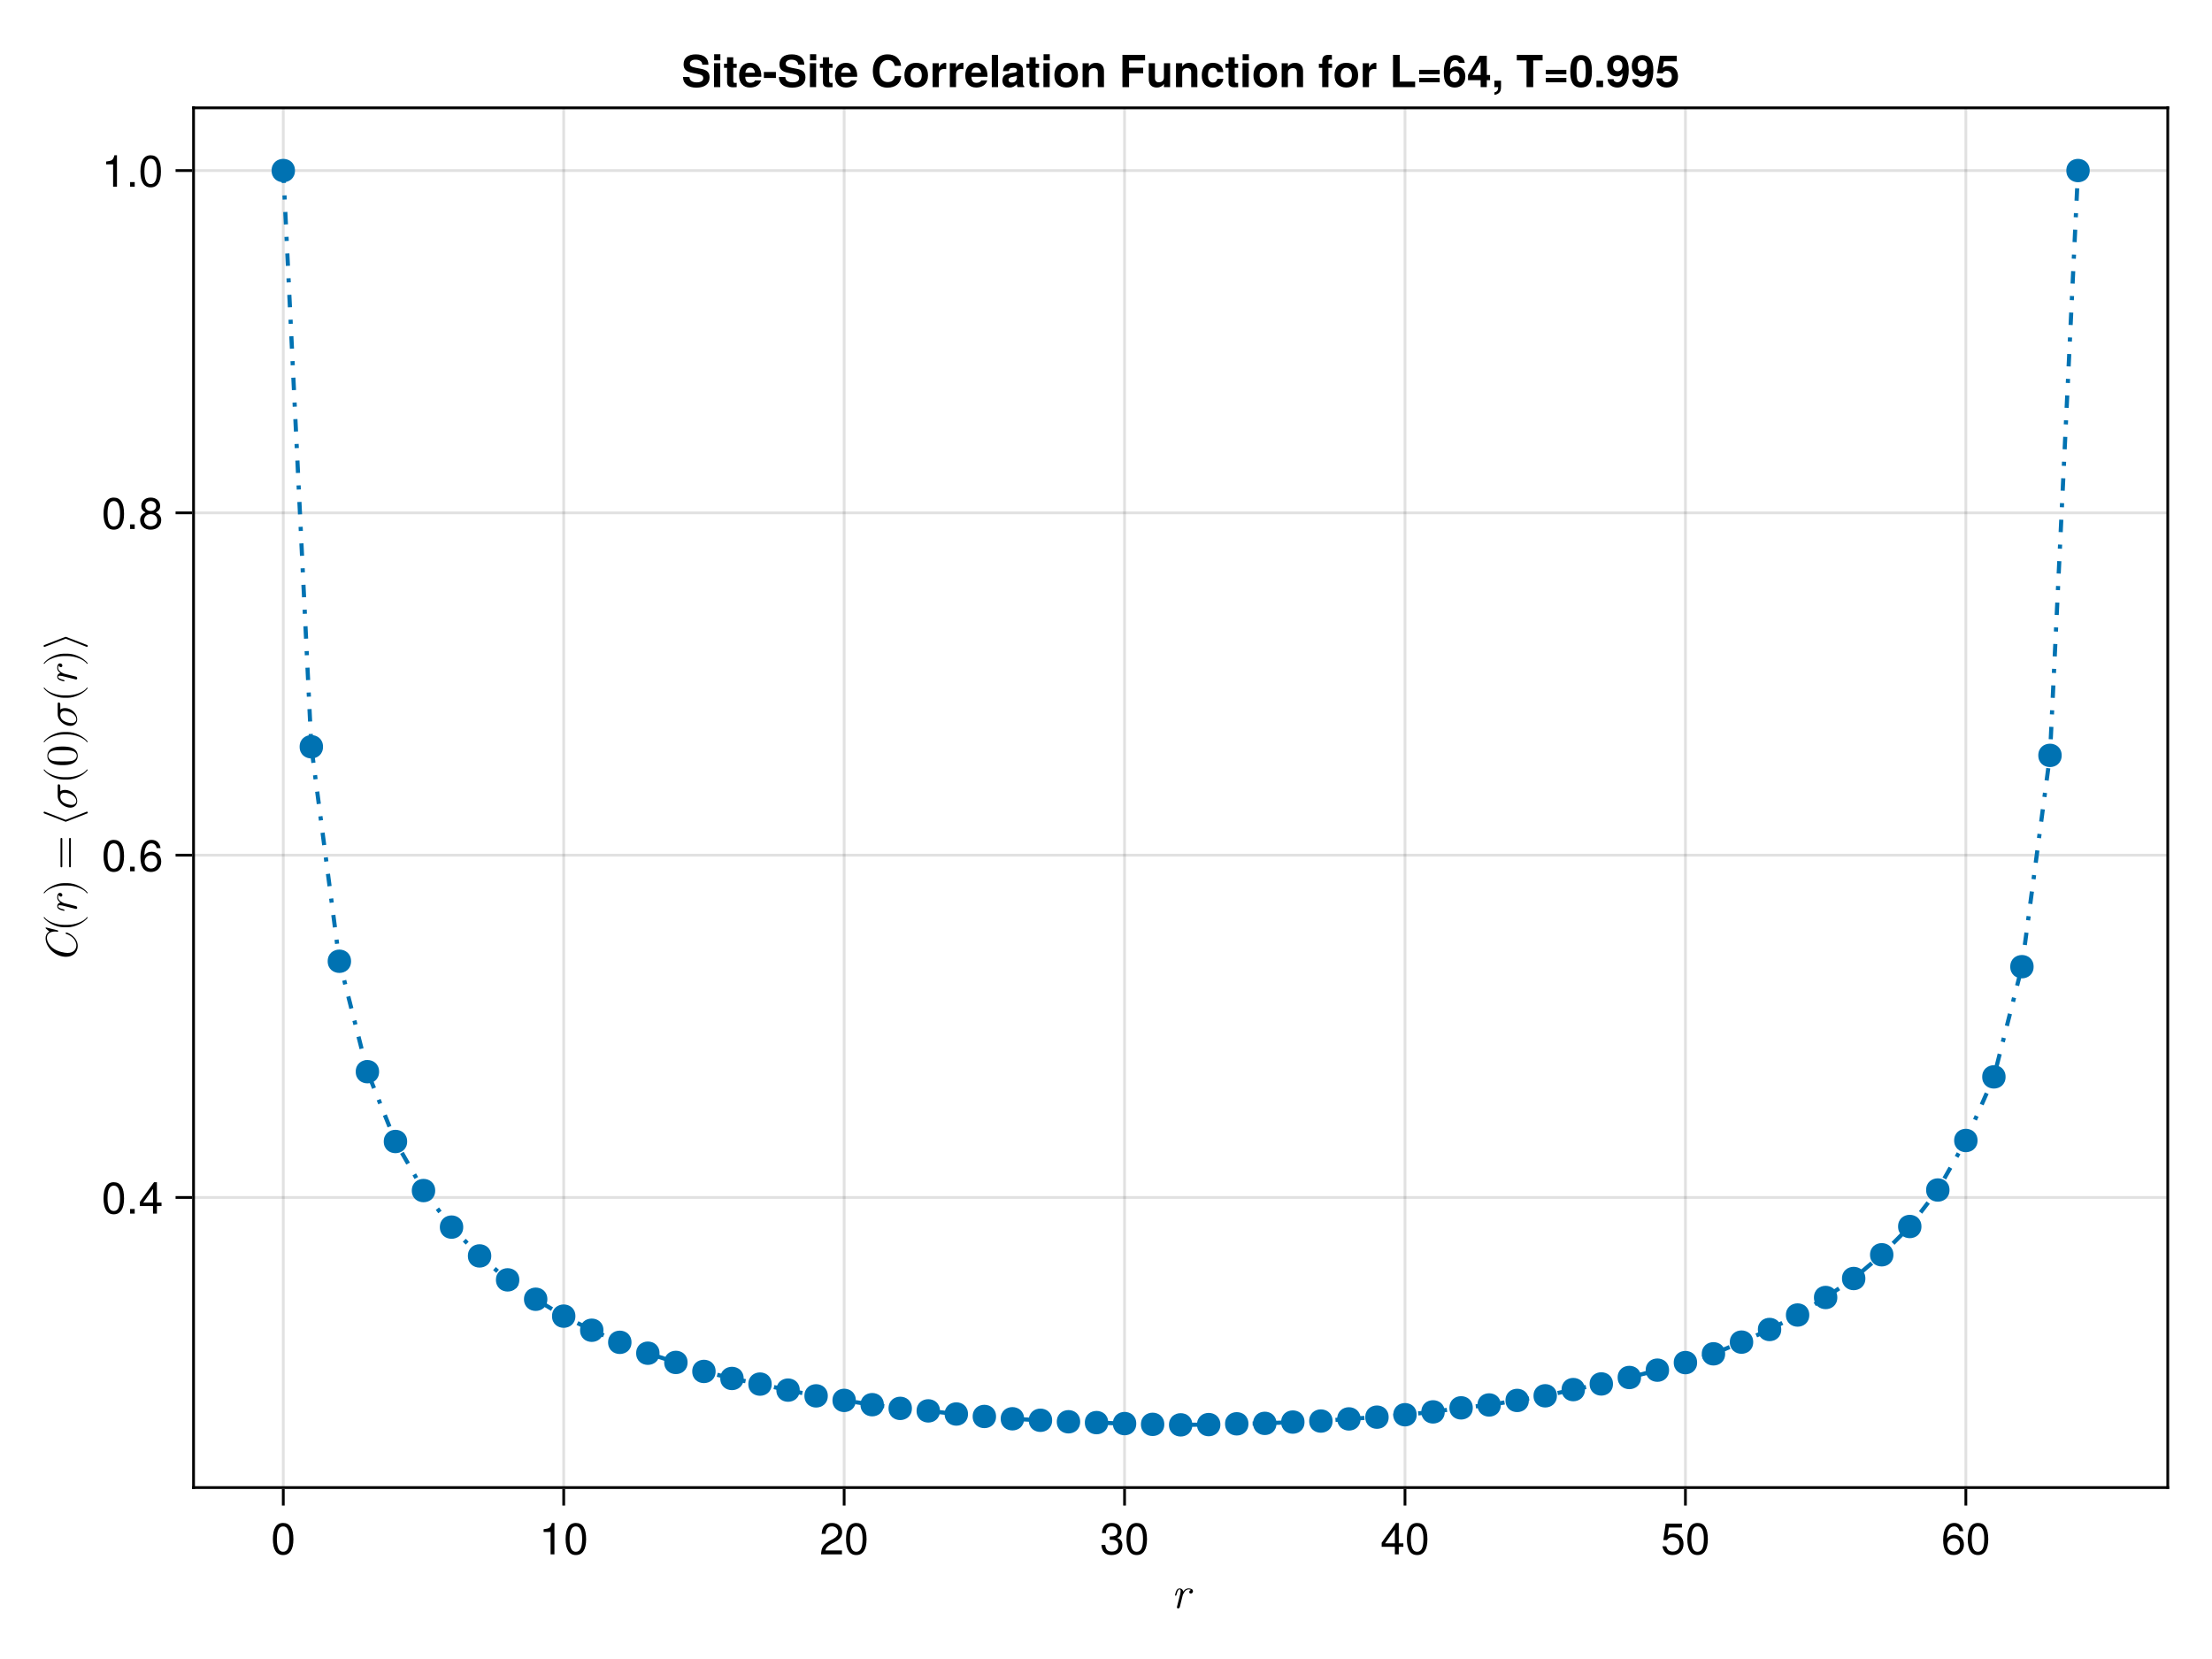 <?xml version="1.0" encoding="UTF-8"?>
<svg xmlns="http://www.w3.org/2000/svg" xmlns:xlink="http://www.w3.org/1999/xlink" width="600pt" height="450pt" viewBox="0 0 600 450" version="1.1">
<defs>
<g>
<symbol overflow="visible" id="glyph0-0-23jMEMuB">
<path style="stroke:none;" d=""/>
</symbol>
<symbol overflow="visible" id="glyph0-1-23jMEMuB">
<path style="stroke:none;" d="M 5.875 -4.547 C 5.875 -5.172 5.094 -5.297 4.688 -5.297 C 3.859 -5.297 3.438 -4.703 3.234 -4.438 C 3.109 -5.078 2.641 -5.297 2.25 -5.297 C 1.812 -5.297 1.578 -5.031 1.375 -4.672 C 1.156 -4.188 1 -3.453 1 -3.453 C 1 -3.344 1.109 -3.344 1.172 -3.344 C 1.328 -3.344 1.344 -3.344 1.406 -3.609 C 1.625 -4.453 1.844 -5.047 2.219 -5.047 C 2.531 -5.047 2.531 -4.688 2.531 -4.562 C 2.531 -4.375 2.5 -4.141 2.453 -3.953 L 1.547 -0.344 C 1.531 -0.281 1.516 -0.219 1.516 -0.188 C 1.516 -0.047 1.609 0.125 1.844 0.125 C 2.203 0.125 2.297 -0.219 2.312 -0.312 L 3.094 -3.453 C 3.109 -3.484 3.641 -5.047 4.688 -5.047 C 4.734 -5.047 5.078 -5.047 5.312 -4.875 C 4.891 -4.734 4.859 -4.359 4.859 -4.297 C 4.859 -4.141 4.969 -3.906 5.281 -3.906 C 5.5 -3.906 5.875 -4.078 5.875 -4.547 Z M 5.875 -4.547 "/>
</symbol>
<symbol overflow="visible" id="glyph1-0-23jMEMuB">
<path style="stroke:none;" d="M 0.234 -8.75 C 0.234 -8.75 0.234 0 0.234 0 C 0.234 0 5.641 0 5.641 0 C 5.641 0 5.641 -8.75 5.641 -8.75 C 5.641 -8.75 0.234 -8.75 0.234 -8.75 Z M 0.859 -0.625 C 0.859 -0.625 0.859 -8.125 0.859 -8.125 C 0.859 -8.125 5.016 -8.125 5.016 -8.125 C 5.016 -8.125 5.016 -0.625 5.016 -0.625 C 5.016 -0.625 0.859 -0.625 0.859 -0.625 Z M 0.859 -0.625 "/>
</symbol>
<symbol overflow="visible" id="glyph1-1-23jMEMuB">
<path style="stroke:none;" d="M 6.078 -4.094 C 6.078 -1.297 5.094 0.188 3.297 0.188 C 1.469 0.188 0.516 -1.297 0.516 -4.156 C 0.516 -7.016 1.469 -8.516 3.297 -8.516 C 5.141 -8.516 6.078 -7.047 6.078 -4.094 Z M 5 -4.188 C 5 -6.469 4.438 -7.578 3.297 -7.578 C 2.156 -7.578 1.594 -6.484 1.594 -4.156 C 1.594 -1.828 2.156 -0.703 3.281 -0.703 C 4.453 -0.703 5 -1.781 5 -4.188 Z M 5 -4.188 "/>
</symbol>
<symbol overflow="visible" id="glyph2-0-23jMEMuB">
<path style="stroke:none;" d="M 0.234 -8.75 C 0.234 -8.75 0.234 0 0.234 0 C 0.234 0 5.641 0 5.641 0 C 5.641 0 5.641 -8.75 5.641 -8.75 C 5.641 -8.75 0.234 -8.75 0.234 -8.75 Z M 0.859 -0.625 C 0.859 -0.625 0.859 -8.125 0.859 -8.125 C 0.859 -8.125 5.016 -8.125 5.016 -8.125 C 5.016 -8.125 5.016 -0.625 5.016 -0.625 C 5.016 -0.625 0.859 -0.625 0.859 -0.625 Z M 0.859 -0.625 "/>
</symbol>
<symbol overflow="visible" id="glyph2-1-23jMEMuB">
<path style="stroke:none;" d="M 4.156 0 C 4.156 0 3.109 0 3.109 0 C 3.109 0 3.109 -6.062 3.109 -6.062 C 3.109 -6.062 1.219 -6.062 1.219 -6.062 C 1.219 -6.062 1.219 -6.812 1.219 -6.812 C 2.859 -7.016 3.094 -7.203 3.469 -8.516 C 3.469 -8.516 4.156 -8.516 4.156 -8.516 C 4.156 -8.516 4.156 0 4.156 0 Z M 4.156 0 "/>
</symbol>
<symbol overflow="visible" id="glyph2-2-23jMEMuB">
<path style="stroke:none;" d="M 6.078 -4.094 C 6.078 -1.297 5.094 0.188 3.297 0.188 C 1.469 0.188 0.516 -1.297 0.516 -4.156 C 0.516 -7.016 1.469 -8.516 3.297 -8.516 C 5.141 -8.516 6.078 -7.047 6.078 -4.094 Z M 5 -4.188 C 5 -6.469 4.438 -7.578 3.297 -7.578 C 2.156 -7.578 1.594 -6.484 1.594 -4.156 C 1.594 -1.828 2.156 -0.703 3.281 -0.703 C 4.453 -0.703 5 -1.781 5 -4.188 Z M 5 -4.188 "/>
</symbol>
<symbol overflow="visible" id="glyph2-3-23jMEMuB">
<path style="stroke:none;" d="M 6.078 -2.469 C 6.078 -0.859 4.938 0.188 3.188 0.188 C 1.453 0.188 0.516 -0.672 0.391 -2.562 C 0.391 -2.562 1.438 -2.562 1.438 -2.562 C 1.516 -1.328 2.078 -0.75 3.234 -0.75 C 4.328 -0.75 4.984 -1.391 4.984 -2.453 C 4.984 -3.406 4.391 -3.953 3.234 -3.953 C 3.234 -3.953 2.656 -3.953 2.656 -3.953 C 2.656 -3.953 2.656 -4.844 2.656 -4.844 C 4.344 -4.844 4.734 -5.219 4.734 -6.125 C 4.734 -7.031 4.172 -7.578 3.234 -7.578 C 2.156 -7.578 1.641 -7.016 1.625 -5.766 C 1.625 -5.766 0.562 -5.766 0.562 -5.766 C 0.594 -7.578 1.516 -8.516 3.234 -8.516 C 4.844 -8.516 5.812 -7.625 5.812 -6.172 C 5.812 -5.312 5.422 -4.766 4.625 -4.453 C 5.656 -4.109 6.078 -3.5 6.078 -2.469 Z M 6.078 -2.469 "/>
</symbol>
<symbol overflow="visible" id="glyph2-4-23jMEMuB">
<path style="stroke:none;" d="M 6.234 -2.047 C 6.234 -2.047 4.984 -2.047 4.984 -2.047 C 4.984 -2.047 4.984 0 4.984 0 C 4.984 0 3.922 0 3.922 0 C 3.922 0 3.922 -2.047 3.922 -2.047 C 3.922 -2.047 0.344 -2.047 0.344 -2.047 C 0.344 -2.047 0.344 -3.156 0.344 -3.156 C 0.344 -3.156 4.203 -8.516 4.203 -8.516 C 4.203 -8.516 4.984 -8.516 4.984 -8.516 C 4.984 -8.516 4.984 -2.984 4.984 -2.984 C 4.984 -2.984 6.234 -2.984 6.234 -2.984 C 6.234 -2.984 6.234 -2.047 6.234 -2.047 Z M 3.922 -2.984 C 3.922 -2.984 3.922 -6.703 3.922 -6.703 C 3.922 -6.703 1.266 -2.984 1.266 -2.984 C 1.266 -2.984 3.922 -2.984 3.922 -2.984 Z M 3.922 -2.984 "/>
</symbol>
<symbol overflow="visible" id="glyph2-5-23jMEMuB">
<path style="stroke:none;" d="M 6.156 -2.812 C 6.156 -1.016 4.953 0.188 3.234 0.188 C 1.734 0.188 0.766 -0.484 0.422 -2.188 C 0.422 -2.188 1.469 -2.188 1.469 -2.188 C 1.734 -1.219 2.297 -0.75 3.219 -0.75 C 4.375 -0.75 5.078 -1.453 5.078 -2.672 C 5.078 -3.938 4.359 -4.672 3.219 -4.672 C 2.562 -4.672 2.141 -4.469 1.656 -3.875 C 1.656 -3.875 0.688 -3.875 0.688 -3.875 C 0.688 -3.875 1.312 -8.328 1.312 -8.328 C 1.312 -8.328 5.719 -8.328 5.719 -8.328 C 5.719 -8.328 5.719 -7.281 5.719 -7.281 C 5.719 -7.281 2.172 -7.281 2.172 -7.281 C 2.172 -7.281 1.844 -5.094 1.844 -5.094 C 2.328 -5.453 2.812 -5.609 3.406 -5.609 C 5.047 -5.609 6.156 -4.5 6.156 -2.812 Z M 6.156 -2.812 "/>
</symbol>
<symbol overflow="visible" id="glyph3-0-23jMEMuB">
<path style="stroke:none;" d="M 0.234 -8.75 C 0.234 -8.75 0.234 0 0.234 0 C 0.234 0 5.641 0 5.641 0 C 5.641 0 5.641 -8.75 5.641 -8.75 C 5.641 -8.75 0.234 -8.75 0.234 -8.75 Z M 0.859 -0.625 C 0.859 -0.625 0.859 -8.125 0.859 -8.125 C 0.859 -8.125 5.016 -8.125 5.016 -8.125 C 5.016 -8.125 5.016 -0.625 5.016 -0.625 C 5.016 -0.625 0.859 -0.625 0.859 -0.625 Z M 0.859 -0.625 "/>
</symbol>
<symbol overflow="visible" id="glyph3-1-23jMEMuB">
<path style="stroke:none;" d="M 6.125 -6.016 C 6.125 -4.969 5.516 -4.078 4.328 -3.438 C 4.328 -3.438 3.125 -2.797 3.125 -2.797 C 2.094 -2.188 1.703 -1.734 1.594 -1.047 C 1.594 -1.047 6.078 -1.047 6.078 -1.047 C 6.078 -1.047 6.078 0 6.078 0 C 6.078 0 0.406 0 0.406 0 C 0.5 -1.875 1.016 -2.672 2.797 -3.688 C 2.797 -3.688 3.906 -4.312 3.906 -4.312 C 4.656 -4.734 5.047 -5.312 5.047 -5.984 C 5.047 -6.906 4.328 -7.578 3.375 -7.578 C 2.328 -7.578 1.734 -6.984 1.656 -5.562 C 1.656 -5.562 0.594 -5.562 0.594 -5.562 C 0.656 -7.625 1.672 -8.516 3.406 -8.516 C 5.016 -8.516 6.125 -7.453 6.125 -6.016 Z M 6.125 -6.016 "/>
</symbol>
<symbol overflow="visible" id="glyph3-2-23jMEMuB">
<path style="stroke:none;" d="M 6.078 -4.094 C 6.078 -1.297 5.094 0.188 3.297 0.188 C 1.469 0.188 0.516 -1.297 0.516 -4.156 C 0.516 -7.016 1.469 -8.516 3.297 -8.516 C 5.141 -8.516 6.078 -7.047 6.078 -4.094 Z M 5 -4.188 C 5 -6.469 4.438 -7.578 3.297 -7.578 C 2.156 -7.578 1.594 -6.484 1.594 -4.156 C 1.594 -1.828 2.156 -0.703 3.281 -0.703 C 4.453 -0.703 5 -1.781 5 -4.188 Z M 5 -4.188 "/>
</symbol>
<symbol overflow="visible" id="glyph4-0-23jMEMuB">
<path style="stroke:none;" d="M 0.234 -8.75 C 0.234 -8.75 0.234 0 0.234 0 C 0.234 0 5.641 0 5.641 0 C 5.641 0 5.641 -8.75 5.641 -8.75 C 5.641 -8.75 0.234 -8.75 0.234 -8.75 Z M 0.859 -0.625 C 0.859 -0.625 0.859 -8.125 0.859 -8.125 C 0.859 -8.125 5.016 -8.125 5.016 -8.125 C 5.016 -8.125 5.016 -0.625 5.016 -0.625 C 5.016 -0.625 0.859 -0.625 0.859 -0.625 Z M 0.859 -0.625 "/>
</symbol>
<symbol overflow="visible" id="glyph4-1-23jMEMuB">
<path style="stroke:none;" d="M 6.078 -4.094 C 6.078 -1.297 5.094 0.188 3.297 0.188 C 1.469 0.188 0.516 -1.297 0.516 -4.156 C 0.516 -7.016 1.469 -8.516 3.297 -8.516 C 5.141 -8.516 6.078 -7.047 6.078 -4.094 Z M 5 -4.188 C 5 -6.469 4.438 -7.578 3.297 -7.578 C 2.156 -7.578 1.594 -6.484 1.594 -4.156 C 1.594 -1.828 2.156 -0.703 3.281 -0.703 C 4.453 -0.703 5 -1.781 5 -4.188 Z M 5 -4.188 "/>
</symbol>
<symbol overflow="visible" id="glyph5-0-23jMEMuB">
<path style="stroke:none;" d="M 0.234 -8.75 C 0.234 -8.75 0.234 0 0.234 0 C 0.234 0 5.641 0 5.641 0 C 5.641 0 5.641 -8.75 5.641 -8.75 C 5.641 -8.75 0.234 -8.75 0.234 -8.75 Z M 0.859 -0.625 C 0.859 -0.625 0.859 -8.125 0.859 -8.125 C 0.859 -8.125 5.016 -8.125 5.016 -8.125 C 5.016 -8.125 5.016 -0.625 5.016 -0.625 C 5.016 -0.625 0.859 -0.625 0.859 -0.625 Z M 0.859 -0.625 "/>
</symbol>
<symbol overflow="visible" id="glyph5-1-23jMEMuB">
<path style="stroke:none;" d="M 6.156 -2.641 C 6.156 -0.969 4.984 0.188 3.375 0.188 C 1.422 0.188 0.516 -1.219 0.516 -3.875 C 0.516 -6.844 1.578 -8.516 3.562 -8.516 C 4.859 -8.516 5.766 -7.688 5.969 -6.281 C 5.969 -6.281 4.922 -6.281 4.922 -6.281 C 4.75 -7.109 4.234 -7.578 3.484 -7.578 C 2.281 -7.578 1.609 -6.422 1.594 -4.344 C 2.047 -4.969 2.719 -5.297 3.547 -5.297 C 5.078 -5.297 6.156 -4.219 6.156 -2.641 Z M 5.078 -2.562 C 5.078 -3.703 4.438 -4.359 3.422 -4.359 C 2.375 -4.359 1.656 -3.672 1.656 -2.609 C 1.656 -1.531 2.406 -0.75 3.391 -0.75 C 4.359 -0.75 5.078 -1.484 5.078 -2.562 Z M 5.078 -2.562 "/>
</symbol>
<symbol overflow="visible" id="glyph6-0-23jMEMuB">
<path style="stroke:none;" d=""/>
</symbol>
<symbol overflow="visible" id="glyph6-1-23jMEMuB">
<path style="stroke:none;" d="M -8.172 -9.719 C -8.219 -9.734 -8.297 -9.75 -8.344 -9.75 C -8.344 -9.75 -8.453 -9.734 -8.453 -9.609 C -8.453 -9.609 -8.453 -9.531 -8.328 -9.422 L -7.438 -8.656 C -8.266 -8.141 -8.453 -7.453 -8.453 -6.859 C -8.453 -4.375 -5.766 -1.797 -2.938 -1.797 C -0.969 -1.797 0.266 -3.078 0.266 -4.734 C 0.266 -7.078 -2.297 -8.391 -2.875 -8.391 C -3 -8.391 -3 -8.266 -3 -8.203 C -3 -8.141 -3 -8.047 -2.906 -8.016 C -0.875 -7.406 -0.109 -5.906 -0.109 -4.906 C -0.109 -3.906 -0.781 -2.844 -2.484 -2.844 C -3.234 -2.844 -5.109 -3.141 -6.438 -4.109 C -7.531 -4.922 -8.094 -6.031 -8.094 -6.953 C -8.094 -8.219 -6.938 -8.656 -5.891 -8.656 C -5.578 -8.656 -5.203 -8.594 -5.156 -8.594 C -5.047 -8.594 -5.047 -8.719 -5.047 -8.766 C -5.047 -8.906 -5.047 -8.938 -5.25 -8.984 Z M -8.172 -9.719 "/>
</symbol>
<symbol overflow="visible" id="glyph6-2-23jMEMuB">
<path style="stroke:none;" d="M -4.547 -5.875 C -5.172 -5.875 -5.297 -5.094 -5.297 -4.688 C -5.297 -3.859 -4.703 -3.438 -4.438 -3.234 C -5.078 -3.109 -5.297 -2.641 -5.297 -2.25 C -5.297 -1.812 -5.031 -1.578 -4.672 -1.375 C -4.188 -1.156 -3.453 -1 -3.453 -1 C -3.344 -1 -3.344 -1.109 -3.344 -1.172 C -3.344 -1.328 -3.344 -1.344 -3.609 -1.406 C -4.453 -1.625 -5.047 -1.844 -5.047 -2.219 C -5.047 -2.531 -4.688 -2.531 -4.562 -2.531 C -4.375 -2.531 -4.141 -2.5 -3.953 -2.453 L -0.344 -1.547 C -0.281 -1.531 -0.219 -1.516 -0.188 -1.516 C -0.047 -1.516 0.125 -1.609 0.125 -1.844 C 0.125 -2.203 -0.219 -2.297 -0.312 -2.312 L -3.453 -3.094 C -3.484 -3.109 -5.047 -3.641 -5.047 -4.688 C -5.047 -4.734 -5.047 -5.078 -4.875 -5.312 C -4.734 -4.891 -4.359 -4.859 -4.297 -4.859 C -4.141 -4.859 -3.906 -4.969 -3.906 -5.281 C -3.906 -5.5 -4.078 -5.875 -4.547 -5.875 Z M -4.547 -5.875 "/>
</symbol>
<symbol overflow="visible" id="glyph7-0-23jMEMuB">
<path style="stroke:none;" d=""/>
</symbol>
<symbol overflow="visible" id="glyph7-1-23jMEMuB">
<path style="stroke:none;" d="M 2.859 -3.984 C 2.812 -3.984 2.781 -3.953 2.766 -3.938 C 1.828 -2.688 -0.578 -1.859 -2.5 -1.859 L -3.5 -1.859 C -5.422 -1.859 -7.828 -2.688 -8.766 -3.938 C -8.781 -3.953 -8.812 -3.984 -8.859 -3.984 C -8.922 -3.984 -8.969 -3.922 -8.969 -3.859 C -8.969 -3.844 -8.969 -3.812 -8.953 -3.797 C -7.953 -2.469 -5.562 -1.219 -3.5 -1.219 L -2.5 -1.219 C -0.438 -1.219 1.953 -2.469 2.953 -3.797 C 2.969 -3.812 2.969 -3.844 2.969 -3.859 C 2.969 -3.922 2.922 -3.984 2.859 -3.984 Z M 2.859 -3.984 "/>
</symbol>
<symbol overflow="visible" id="glyph7-2-23jMEMuB">
<path style="stroke:none;" d="M -4.156 -8.656 C -4.297 -8.656 -4.406 -8.562 -4.406 -8.422 L -4.406 -0.906 C -4.406 -0.781 -4.297 -0.672 -4.156 -0.672 C -4.031 -0.672 -3.922 -0.781 -3.922 -0.906 L -3.922 -8.422 C -3.922 -8.562 -4.031 -8.656 -4.156 -8.656 Z M -1.844 -8.656 C -1.969 -8.656 -2.078 -8.562 -2.078 -8.422 L -2.078 -0.906 C -2.078 -0.781 -1.969 -0.672 -1.844 -0.672 C -1.703 -0.672 -1.594 -0.781 -1.594 -0.906 L -1.594 -8.422 C -1.594 -8.562 -1.703 -8.656 -1.844 -8.656 Z M -1.844 -8.656 "/>
</symbol>
<symbol overflow="visible" id="glyph7-3-23jMEMuB">
<path style="stroke:none;" d="M 2.766 -4.031 C 2.719 -4.031 2.703 -4.031 2.672 -4.016 L -3 -1.812 L -8.672 -4.016 C -8.703 -4.031 -8.719 -4.031 -8.766 -4.031 C -8.891 -4.031 -9 -3.922 -9 -3.797 C -9 -3.703 -8.938 -3.594 -8.844 -3.562 L -3.078 -1.328 C -3.062 -1.312 -3.031 -1.312 -3 -1.312 C -2.969 -1.312 -2.938 -1.312 -2.922 -1.328 L 2.844 -3.562 C 2.938 -3.594 3 -3.703 3 -3.797 C 3 -3.922 2.891 -4.031 2.766 -4.031 Z M 2.766 -4.031 "/>
</symbol>
<symbol overflow="visible" id="glyph7-4-23jMEMuB">
<path style="stroke:none;" d="M -3.844 -5.516 C -4.797 -5.516 -5.766 -5.453 -6.641 -5.047 C -7.797 -4.484 -7.984 -3.5 -7.984 -3 C -7.984 -2.281 -7.688 -1.406 -6.562 -0.906 C -5.734 -0.531 -4.797 -0.469 -3.844 -0.469 C -2.938 -0.469 -1.859 -0.516 -0.953 -1.016 C 0.031 -1.531 0.266 -2.406 0.266 -2.984 C 0.266 -3.641 0.016 -4.547 -1.125 -5.078 C -1.953 -5.453 -2.891 -5.516 -3.844 -5.516 Z M -3.984 -4.531 C -3.078 -4.531 -2.266 -4.531 -1.5 -4.391 C -0.359 -4.219 0 -3.531 0 -2.984 C 0 -2.516 -0.297 -1.812 -1.453 -1.594 C -2.172 -1.469 -3.281 -1.469 -3.984 -1.469 C -4.75 -1.469 -5.547 -1.469 -6.188 -1.562 C -7.625 -1.781 -7.734 -2.688 -7.734 -2.984 C -7.734 -3.391 -7.516 -4.172 -6.328 -4.406 C -5.656 -4.531 -4.734 -4.531 -3.984 -4.531 Z M -3.984 -4.531 "/>
</symbol>
<symbol overflow="visible" id="glyph8-0-23jMEMuB">
<path style="stroke:none;" d=""/>
</symbol>
<symbol overflow="visible" id="glyph8-1-23jMEMuB">
<path style="stroke:none;" d="M -2.5 -3.453 L -3.5 -3.453 C -5.562 -3.453 -7.953 -2.203 -8.953 -0.875 C -8.969 -0.859 -8.969 -0.828 -8.969 -0.797 C -8.969 -0.75 -8.922 -0.688 -8.859 -0.688 C -8.812 -0.688 -8.781 -0.703 -8.766 -0.734 C -7.828 -1.984 -5.422 -2.812 -3.5 -2.812 L -2.5 -2.812 C -0.578 -2.812 1.828 -1.984 2.766 -0.734 C 2.781 -0.703 2.812 -0.688 2.859 -0.688 C 2.922 -0.688 2.969 -0.75 2.969 -0.797 C 2.969 -0.828 2.969 -0.859 2.953 -0.875 C 1.953 -2.203 -0.438 -3.453 -2.5 -3.453 Z M -2.5 -3.453 "/>
</symbol>
<symbol overflow="visible" id="glyph8-2-23jMEMuB">
<path style="stroke:none;" d="M -4.891 -6.797 C -5.172 -6.797 -5.172 -6.547 -5.172 -6.344 L -5.172 -3.594 C -5.172 -1.781 -3.188 -0.453 -1.766 -0.453 C -0.703 -0.453 0.125 -1.156 0.125 -2.25 C 0.125 -3.672 -1.312 -5.266 -3.172 -5.266 C -3.375 -5.266 -3.953 -5.266 -4.469 -4.891 L -4.469 -6.219 C -4.469 -6.375 -4.469 -6.797 -4.891 -6.797 Z M -3.312 -4.5 C -2.75 -4.5 -1.766 -4.266 -1.156 -3.859 C -0.438 -3.391 -0.125 -2.734 -0.125 -2.266 C -0.125 -1.688 -0.562 -1.203 -1.422 -1.203 C -1.781 -1.203 -2.766 -1.344 -3.484 -1.766 C -4.312 -2.266 -4.469 -2.984 -4.469 -3.391 C -4.469 -4.406 -3.688 -4.5 -3.312 -4.5 Z M -3.312 -4.5 "/>
</symbol>
<symbol overflow="visible" id="glyph8-3-23jMEMuB">
<path style="stroke:none;" d="M 2.859 -3.984 C 2.812 -3.984 2.781 -3.953 2.766 -3.938 C 1.828 -2.688 -0.578 -1.859 -2.5 -1.859 L -3.5 -1.859 C -5.422 -1.859 -7.828 -2.688 -8.766 -3.938 C -8.781 -3.953 -8.812 -3.984 -8.859 -3.984 C -8.922 -3.984 -8.969 -3.922 -8.969 -3.859 C -8.969 -3.844 -8.969 -3.812 -8.953 -3.797 C -7.953 -2.469 -5.562 -1.219 -3.5 -1.219 L -2.5 -1.219 C -0.438 -1.219 1.953 -2.469 2.953 -3.797 C 2.969 -3.812 2.969 -3.844 2.969 -3.859 C 2.969 -3.922 2.922 -3.984 2.859 -3.984 Z M 2.859 -3.984 "/>
</symbol>
<symbol overflow="visible" id="glyph9-0-23jMEMuB">
<path style="stroke:none;" d=""/>
</symbol>
<symbol overflow="visible" id="glyph9-1-23jMEMuB">
<path style="stroke:none;" d="M -2.5 -3.453 L -3.5 -3.453 C -5.562 -3.453 -7.953 -2.203 -8.953 -0.875 C -8.969 -0.859 -8.969 -0.828 -8.969 -0.797 C -8.969 -0.75 -8.922 -0.688 -8.859 -0.688 C -8.812 -0.688 -8.781 -0.703 -8.766 -0.734 C -7.828 -1.984 -5.422 -2.812 -3.5 -2.812 L -2.5 -2.812 C -0.578 -2.812 1.828 -1.984 2.766 -0.734 C 2.781 -0.703 2.812 -0.688 2.859 -0.688 C 2.922 -0.688 2.969 -0.75 2.969 -0.797 C 2.969 -0.828 2.969 -0.859 2.953 -0.875 C 1.953 -2.203 -0.438 -3.453 -2.5 -3.453 Z M -2.5 -3.453 "/>
</symbol>
<symbol overflow="visible" id="glyph10-0-23jMEMuB">
<path style="stroke:none;" d=""/>
</symbol>
<symbol overflow="visible" id="glyph10-1-23jMEMuB">
<path style="stroke:none;" d="M 2.859 -3.984 C 2.812 -3.984 2.781 -3.953 2.766 -3.938 C 1.828 -2.688 -0.578 -1.859 -2.5 -1.859 L -3.5 -1.859 C -5.422 -1.859 -7.828 -2.688 -8.766 -3.938 C -8.781 -3.953 -8.812 -3.984 -8.859 -3.984 C -8.922 -3.984 -8.969 -3.922 -8.969 -3.859 C -8.969 -3.844 -8.969 -3.812 -8.953 -3.797 C -7.953 -2.469 -5.562 -1.219 -3.5 -1.219 L -2.5 -1.219 C -0.438 -1.219 1.953 -2.469 2.953 -3.797 C 2.969 -3.812 2.969 -3.844 2.969 -3.859 C 2.969 -3.922 2.922 -3.984 2.859 -3.984 Z M 2.859 -3.984 "/>
</symbol>
<symbol overflow="visible" id="glyph10-2-23jMEMuB">
<path style="stroke:none;" d="M -3.078 -3.344 L -8.844 -1.109 C -8.938 -1.062 -9 -0.969 -9 -0.875 C -9 -0.75 -8.891 -0.641 -8.766 -0.641 C -8.719 -0.641 -8.703 -0.641 -8.672 -0.641 L -3 -2.859 L 2.672 -0.641 C 2.703 -0.641 2.719 -0.641 2.766 -0.641 C 2.891 -0.641 3 -0.75 3 -0.875 C 3 -0.969 2.938 -1.062 2.844 -1.109 L -2.922 -3.344 C -2.938 -3.344 -2.969 -3.344 -3 -3.344 C -3.031 -3.344 -3.062 -3.344 -3.078 -3.344 Z M -3.078 -3.344 "/>
</symbol>
<symbol overflow="visible" id="glyph11-0-23jMEMuB">
<path style="stroke:none;" d=""/>
</symbol>
<symbol overflow="visible" id="glyph11-1-23jMEMuB">
<path style="stroke:none;" d="M -4.547 -5.875 C -5.172 -5.875 -5.297 -5.094 -5.297 -4.688 C -5.297 -3.859 -4.703 -3.438 -4.438 -3.234 C -5.078 -3.109 -5.297 -2.641 -5.297 -2.25 C -5.297 -1.812 -5.031 -1.578 -4.672 -1.375 C -4.188 -1.156 -3.453 -1 -3.453 -1 C -3.344 -1 -3.344 -1.109 -3.344 -1.172 C -3.344 -1.328 -3.344 -1.344 -3.609 -1.406 C -4.453 -1.625 -5.047 -1.844 -5.047 -2.219 C -5.047 -2.531 -4.688 -2.531 -4.562 -2.531 C -4.375 -2.531 -4.141 -2.5 -3.953 -2.453 L -0.344 -1.547 C -0.281 -1.531 -0.219 -1.516 -0.188 -1.516 C -0.047 -1.516 0.125 -1.609 0.125 -1.844 C 0.125 -2.203 -0.219 -2.297 -0.312 -2.312 L -3.453 -3.094 C -3.484 -3.109 -5.047 -3.641 -5.047 -4.688 C -5.047 -4.734 -5.047 -5.078 -4.875 -5.312 C -4.734 -4.891 -4.359 -4.859 -4.297 -4.859 C -4.141 -4.859 -3.906 -4.969 -3.906 -5.281 C -3.906 -5.5 -4.078 -5.875 -4.547 -5.875 Z M -4.547 -5.875 "/>
</symbol>
<symbol overflow="visible" id="glyph12-0-23jMEMuB">
<path style="stroke:none;" d="M 0.234 -8.75 C 0.234 -8.75 0.234 0 0.234 0 C 0.234 0 5.641 0 5.641 0 C 5.641 0 5.641 -8.75 5.641 -8.75 C 5.641 -8.75 0.234 -8.75 0.234 -8.75 Z M 0.859 -0.625 C 0.859 -0.625 0.859 -8.125 0.859 -8.125 C 0.859 -8.125 5.016 -8.125 5.016 -8.125 C 5.016 -8.125 5.016 -0.625 5.016 -0.625 C 5.016 -0.625 0.859 -0.625 0.859 -0.625 Z M 0.859 -0.625 "/>
</symbol>
<symbol overflow="visible" id="glyph12-1-23jMEMuB">
<path style="stroke:none;" d="M 6.078 -4.094 C 6.078 -1.297 5.094 0.188 3.297 0.188 C 1.469 0.188 0.516 -1.297 0.516 -4.156 C 0.516 -7.016 1.469 -8.516 3.297 -8.516 C 5.141 -8.516 6.078 -7.047 6.078 -4.094 Z M 5 -4.188 C 5 -6.469 4.438 -7.578 3.297 -7.578 C 2.156 -7.578 1.594 -6.484 1.594 -4.156 C 1.594 -1.828 2.156 -0.703 3.281 -0.703 C 4.453 -0.703 5 -1.781 5 -4.188 Z M 5 -4.188 "/>
</symbol>
<symbol overflow="visible" id="glyph13-0-23jMEMuB">
<path style="stroke:none;" d="M 0.234 -8.75 C 0.234 -8.75 0.234 0 0.234 0 C 0.234 0 5.641 0 5.641 0 C 5.641 0 5.641 -8.75 5.641 -8.75 C 5.641 -8.75 0.234 -8.75 0.234 -8.75 Z M 0.859 -0.625 C 0.859 -0.625 0.859 -8.125 0.859 -8.125 C 0.859 -8.125 5.016 -8.125 5.016 -8.125 C 5.016 -8.125 5.016 -0.625 5.016 -0.625 C 5.016 -0.625 0.859 -0.625 0.859 -0.625 Z M 0.859 -0.625 "/>
</symbol>
<symbol overflow="visible" id="glyph13-1-23jMEMuB">
<path style="stroke:none;" d="M 2.297 0 C 2.297 0 1.047 0 1.047 0 C 1.047 0 1.047 -1.25 1.047 -1.25 C 1.047 -1.25 2.297 -1.25 2.297 -1.25 C 2.297 -1.25 2.297 0 2.297 0 Z M 2.297 0 "/>
</symbol>
<symbol overflow="visible" id="glyph13-2-23jMEMuB">
<path style="stroke:none;" d="M 6.234 -2.047 C 6.234 -2.047 4.984 -2.047 4.984 -2.047 C 4.984 -2.047 4.984 0 4.984 0 C 4.984 0 3.922 0 3.922 0 C 3.922 0 3.922 -2.047 3.922 -2.047 C 3.922 -2.047 0.344 -2.047 0.344 -2.047 C 0.344 -2.047 0.344 -3.156 0.344 -3.156 C 0.344 -3.156 4.203 -8.516 4.203 -8.516 C 4.203 -8.516 4.984 -8.516 4.984 -8.516 C 4.984 -8.516 4.984 -2.984 4.984 -2.984 C 4.984 -2.984 6.234 -2.984 6.234 -2.984 C 6.234 -2.984 6.234 -2.047 6.234 -2.047 Z M 3.922 -2.984 C 3.922 -2.984 3.922 -6.703 3.922 -6.703 C 3.922 -6.703 1.266 -2.984 1.266 -2.984 C 1.266 -2.984 3.922 -2.984 3.922 -2.984 Z M 3.922 -2.984 "/>
</symbol>
<symbol overflow="visible" id="glyph13-3-23jMEMuB">
<path style="stroke:none;" d="M 6.156 -2.641 C 6.156 -0.969 4.984 0.188 3.375 0.188 C 1.422 0.188 0.516 -1.219 0.516 -3.875 C 0.516 -6.844 1.578 -8.516 3.562 -8.516 C 4.859 -8.516 5.766 -7.688 5.969 -6.281 C 5.969 -6.281 4.922 -6.281 4.922 -6.281 C 4.75 -7.109 4.234 -7.578 3.484 -7.578 C 2.281 -7.578 1.609 -6.422 1.594 -4.344 C 2.047 -4.969 2.719 -5.297 3.547 -5.297 C 5.078 -5.297 6.156 -4.219 6.156 -2.641 Z M 5.078 -2.562 C 5.078 -3.703 4.438 -4.359 3.422 -4.359 C 2.375 -4.359 1.656 -3.672 1.656 -2.609 C 1.656 -1.531 2.406 -0.75 3.391 -0.75 C 4.359 -0.75 5.078 -1.484 5.078 -2.562 Z M 5.078 -2.562 "/>
</symbol>
<symbol overflow="visible" id="glyph14-0-23jMEMuB">
<path style="stroke:none;" d="M 0.234 -8.75 C 0.234 -8.75 0.234 0 0.234 0 C 0.234 0 5.641 0 5.641 0 C 5.641 0 5.641 -8.75 5.641 -8.75 C 5.641 -8.75 0.234 -8.75 0.234 -8.75 Z M 0.859 -0.625 C 0.859 -0.625 0.859 -8.125 0.859 -8.125 C 0.859 -8.125 5.016 -8.125 5.016 -8.125 C 5.016 -8.125 5.016 -0.625 5.016 -0.625 C 5.016 -0.625 0.859 -0.625 0.859 -0.625 Z M 0.859 -0.625 "/>
</symbol>
<symbol overflow="visible" id="glyph14-1-23jMEMuB">
<path style="stroke:none;" d="M 6.078 -4.094 C 6.078 -1.297 5.094 0.188 3.297 0.188 C 1.469 0.188 0.516 -1.297 0.516 -4.156 C 0.516 -7.016 1.469 -8.516 3.297 -8.516 C 5.141 -8.516 6.078 -7.047 6.078 -4.094 Z M 5 -4.188 C 5 -6.469 4.438 -7.578 3.297 -7.578 C 2.156 -7.578 1.594 -6.484 1.594 -4.156 C 1.594 -1.828 2.156 -0.703 3.281 -0.703 C 4.453 -0.703 5 -1.781 5 -4.188 Z M 5 -4.188 "/>
</symbol>
<symbol overflow="visible" id="glyph15-0-23jMEMuB">
<path style="stroke:none;" d="M 0.234 -8.75 C 0.234 -8.75 0.234 0 0.234 0 C 0.234 0 5.641 0 5.641 0 C 5.641 0 5.641 -8.75 5.641 -8.75 C 5.641 -8.75 0.234 -8.75 0.234 -8.75 Z M 0.859 -0.625 C 0.859 -0.625 0.859 -8.125 0.859 -8.125 C 0.859 -8.125 5.016 -8.125 5.016 -8.125 C 5.016 -8.125 5.016 -0.625 5.016 -0.625 C 5.016 -0.625 0.859 -0.625 0.859 -0.625 Z M 0.859 -0.625 "/>
</symbol>
<symbol overflow="visible" id="glyph15-1-23jMEMuB">
<path style="stroke:none;" d="M 2.297 0 C 2.297 0 1.047 0 1.047 0 C 1.047 0 1.047 -1.25 1.047 -1.25 C 1.047 -1.25 2.297 -1.25 2.297 -1.25 C 2.297 -1.25 2.297 0 2.297 0 Z M 2.297 0 "/>
</symbol>
<symbol overflow="visible" id="glyph15-2-23jMEMuB">
<path style="stroke:none;" d="M 6.156 -2.406 C 6.156 -0.859 4.984 0.188 3.297 0.188 C 1.625 0.188 0.438 -0.859 0.438 -2.406 C 0.438 -3.344 0.922 -4.016 1.891 -4.469 C 1.031 -5.016 0.75 -5.453 0.75 -6.234 C 0.75 -7.578 1.797 -8.516 3.297 -8.516 C 4.812 -8.516 5.859 -7.578 5.859 -6.234 C 5.859 -5.438 5.562 -5 4.688 -4.469 C 5.672 -4.016 6.156 -3.344 6.156 -2.406 Z M 4.781 -6.219 C 4.781 -7.047 4.203 -7.578 3.297 -7.578 C 2.406 -7.578 1.828 -7.047 1.828 -6.234 C 1.828 -5.422 2.406 -4.891 3.297 -4.891 C 4.188 -4.891 4.781 -5.422 4.781 -6.219 Z M 5.078 -2.391 C 5.078 -3.391 4.359 -4.016 3.297 -4.016 C 2.25 -4.016 1.531 -3.391 1.531 -2.391 C 1.531 -1.391 2.25 -0.75 3.281 -0.75 C 4.359 -0.75 5.078 -1.375 5.078 -2.391 Z M 5.078 -2.391 "/>
</symbol>
<symbol overflow="visible" id="glyph16-0-23jMEMuB">
<path style="stroke:none;" d="M 0.234 -8.75 C 0.234 -8.75 0.234 0 0.234 0 C 0.234 0 5.641 0 5.641 0 C 5.641 0 5.641 -8.75 5.641 -8.75 C 5.641 -8.75 0.234 -8.75 0.234 -8.75 Z M 0.859 -0.625 C 0.859 -0.625 0.859 -8.125 0.859 -8.125 C 0.859 -8.125 5.016 -8.125 5.016 -8.125 C 5.016 -8.125 5.016 -0.625 5.016 -0.625 C 5.016 -0.625 0.859 -0.625 0.859 -0.625 Z M 0.859 -0.625 "/>
</symbol>
<symbol overflow="visible" id="glyph16-1-23jMEMuB">
<path style="stroke:none;" d="M 4.156 0 C 4.156 0 3.109 0 3.109 0 C 3.109 0 3.109 -6.062 3.109 -6.062 C 3.109 -6.062 1.219 -6.062 1.219 -6.062 C 1.219 -6.062 1.219 -6.812 1.219 -6.812 C 2.859 -7.016 3.094 -7.203 3.469 -8.516 C 3.469 -8.516 4.156 -8.516 4.156 -8.516 C 4.156 -8.516 4.156 0 4.156 0 Z M 4.156 0 "/>
</symbol>
<symbol overflow="visible" id="glyph17-0-23jMEMuB">
<path style="stroke:none;" d="M 0.234 -8.75 C 0.234 -8.75 0.234 0 0.234 0 C 0.234 0 5.641 0 5.641 0 C 5.641 0 5.641 -8.75 5.641 -8.75 C 5.641 -8.75 0.234 -8.75 0.234 -8.75 Z M 0.859 -0.625 C 0.859 -0.625 0.859 -8.125 0.859 -8.125 C 0.859 -8.125 5.016 -8.125 5.016 -8.125 C 5.016 -8.125 5.016 -0.625 5.016 -0.625 C 5.016 -0.625 0.859 -0.625 0.859 -0.625 Z M 0.859 -0.625 "/>
</symbol>
<symbol overflow="visible" id="glyph17-1-23jMEMuB">
<path style="stroke:none;" d="M 2.297 0 C 2.297 0 1.047 0 1.047 0 C 1.047 0 1.047 -1.25 1.047 -1.25 C 1.047 -1.25 2.297 -1.25 2.297 -1.25 C 2.297 -1.25 2.297 0 2.297 0 Z M 2.297 0 "/>
</symbol>
<symbol overflow="visible" id="glyph17-2-23jMEMuB">
<path style="stroke:none;" d="M 6.078 -4.094 C 6.078 -1.297 5.094 0.188 3.297 0.188 C 1.469 0.188 0.516 -1.297 0.516 -4.156 C 0.516 -7.016 1.469 -8.516 3.297 -8.516 C 5.141 -8.516 6.078 -7.047 6.078 -4.094 Z M 5 -4.188 C 5 -6.469 4.438 -7.578 3.297 -7.578 C 2.156 -7.578 1.594 -6.484 1.594 -4.156 C 1.594 -1.828 2.156 -0.703 3.281 -0.703 C 4.453 -0.703 5 -1.781 5 -4.188 Z M 5 -4.188 "/>
</symbol>
<symbol overflow="visible" id="glyph18-0-23jMEMuB">
<path style="stroke:none;" d="M 0.234 -8.75 C 0.234 -8.75 0.234 0 0.234 0 C 0.234 0 5.641 0 5.641 0 C 5.641 0 5.641 -8.75 5.641 -8.75 C 5.641 -8.75 0.234 -8.75 0.234 -8.75 Z M 0.859 -0.625 C 0.859 -0.625 0.859 -8.125 0.859 -8.125 C 0.859 -8.125 5.016 -8.125 5.016 -8.125 C 5.016 -8.125 5.016 -0.625 5.016 -0.625 C 5.016 -0.625 0.859 -0.625 0.859 -0.625 Z M 0.859 -0.625 "/>
</symbol>
<symbol overflow="visible" id="glyph18-1-23jMEMuB">
<path style="stroke:none;" d="M 7.594 -2.625 C 7.594 -0.859 6.266 0.141 4.016 0.141 C 1.781 0.141 0.391 -0.875 0.391 -2.75 C 0.391 -2.75 2.141 -2.75 2.141 -2.75 C 2.141 -1.812 2.875 -1.297 4.109 -1.297 C 5.203 -1.297 5.875 -1.688 5.875 -2.406 C 5.875 -3.125 5.422 -3.375 4.219 -3.609 C 4.219 -3.609 3 -3.859 3 -3.859 C 1.219 -4.203 0.547 -4.844 0.547 -6.203 C 0.547 -7.906 1.75 -8.891 3.859 -8.891 C 5.984 -8.891 7.281 -7.938 7.281 -6.078 C 7.281 -6.078 5.609 -6.078 5.609 -6.078 C 5.609 -6.969 4.906 -7.453 3.766 -7.453 C 2.844 -7.453 2.25 -7.031 2.25 -6.375 C 2.25 -5.734 2.625 -5.484 3.906 -5.234 C 3.906 -5.234 5.281 -4.969 5.281 -4.969 C 6.906 -4.656 7.594 -4.016 7.594 -2.625 Z M 7.594 -2.625 "/>
</symbol>
<symbol overflow="visible" id="glyph18-2-23jMEMuB">
<path style="stroke:none;" d="M 2.484 0 C 2.484 0 0.797 0 0.797 0 C 0.797 0 0.797 -6.484 0.797 -6.484 C 0.797 -6.484 2.484 -6.484 2.484 -6.484 C 2.484 -6.484 2.484 0 2.484 0 Z M 2.516 -7.266 C 2.516 -7.266 0.828 -7.266 0.828 -7.266 C 0.828 -7.266 0.828 -8.938 0.828 -8.938 C 0.828 -8.938 2.516 -8.938 2.516 -8.938 C 2.516 -8.938 2.516 -7.266 2.516 -7.266 Z M 2.516 -7.266 "/>
</symbol>
<symbol overflow="visible" id="glyph18-3-23jMEMuB">
<path style="stroke:none;" d="M 7.031 -7.25 C 7.031 -7.25 2.688 -7.25 2.688 -7.25 C 2.688 -7.25 2.688 -5.266 2.688 -5.266 C 2.688 -5.266 6.516 -5.266 6.516 -5.266 C 6.516 -5.266 6.516 -3.766 6.516 -3.766 C 6.516 -3.766 2.688 -3.766 2.688 -3.766 C 2.688 -3.766 2.688 0 2.688 0 C 2.688 0 0.891 0 0.891 0 C 0.891 0 0.891 -8.75 0.891 -8.75 C 0.891 -8.75 7.031 -8.75 7.031 -8.75 C 7.031 -8.75 7.031 -7.25 7.031 -7.25 Z M 7.031 -7.25 "/>
</symbol>
<symbol overflow="visible" id="glyph18-4-23jMEMuB">
<path style="stroke:none;" d="M 6.266 -2.25 C 6.109 -0.859 5.016 0.109 3.438 0.109 C 1.531 0.109 0.406 -1.062 0.406 -3.188 C 0.406 -5.406 1.531 -6.594 3.469 -6.594 C 5.094 -6.594 6.141 -5.641 6.266 -4.062 C 6.266 -4.062 4.656 -4.062 4.656 -4.062 C 4.469 -4.906 4.141 -5.234 3.453 -5.234 C 2.406 -5.234 2.094 -4.375 2.094 -3.188 C 2.094 -1.938 2.609 -1.25 3.453 -1.25 C 4.109 -1.25 4.438 -1.578 4.656 -2.25 C 4.656 -2.25 6.266 -2.25 6.266 -2.25 Z M 6.266 -2.25 "/>
</symbol>
<symbol overflow="visible" id="glyph18-5-23jMEMuB">
<path style="stroke:none;" d="M 6.828 -3.188 C 6.828 -1.109 5.594 0.109 3.625 0.109 C 1.625 0.109 0.422 -1.109 0.422 -3.234 C 0.422 -5.359 1.625 -6.594 3.609 -6.594 C 5.641 -6.594 6.828 -5.391 6.828 -3.188 Z M 5.141 -3.219 C 5.141 -4.484 4.547 -5.234 3.625 -5.234 C 2.719 -5.234 2.094 -4.469 2.094 -3.234 C 2.094 -2 2.719 -1.25 3.625 -1.25 C 4.531 -1.25 5.141 -2 5.141 -3.219 Z M 5.141 -3.219 "/>
</symbol>
<symbol overflow="visible" id="glyph18-6-23jMEMuB">
<path style="stroke:none;" d=""/>
</symbol>
<symbol overflow="visible" id="glyph19-0-23jMEMuB">
<path style="stroke:none;" d="M 0.234 -8.75 C 0.234 -8.75 0.234 0 0.234 0 C 0.234 0 5.641 0 5.641 0 C 5.641 0 5.641 -8.75 5.641 -8.75 C 5.641 -8.75 0.234 -8.75 0.234 -8.75 Z M 0.859 -0.625 C 0.859 -0.625 0.859 -8.125 0.859 -8.125 C 0.859 -8.125 5.016 -8.125 5.016 -8.125 C 5.016 -8.125 5.016 -0.625 5.016 -0.625 C 5.016 -0.625 0.859 -0.625 0.859 -0.625 Z M 0.859 -0.625 "/>
</symbol>
<symbol overflow="visible" id="glyph19-1-23jMEMuB">
<path style="stroke:none;" d="M 2.484 0 C 2.484 0 0.797 0 0.797 0 C 0.797 0 0.797 -6.484 0.797 -6.484 C 0.797 -6.484 2.484 -6.484 2.484 -6.484 C 2.484 -6.484 2.484 0 2.484 0 Z M 2.516 -7.266 C 2.516 -7.266 0.828 -7.266 0.828 -7.266 C 0.828 -7.266 0.828 -8.938 0.828 -8.938 C 0.828 -8.938 2.516 -8.938 2.516 -8.938 C 2.516 -8.938 2.516 -7.266 2.516 -7.266 Z M 2.516 -7.266 "/>
</symbol>
<symbol overflow="visible" id="glyph19-2-23jMEMuB">
<path style="stroke:none;" d="M 3.609 0 C 3.312 0.016 3.016 0.047 2.641 0.047 C 1.531 0.047 1 -0.375 1 -1.391 C 1 -1.391 1 -5.234 1 -5.234 C 1 -5.234 0.172 -5.234 0.172 -5.234 C 0.172 -5.234 0.172 -6.344 0.172 -6.344 C 0.172 -6.344 1 -6.344 1 -6.344 C 1 -6.344 1 -8.094 1 -8.094 C 1 -8.094 2.672 -8.094 2.672 -8.094 C 2.672 -8.094 2.672 -6.344 2.672 -6.344 C 2.672 -6.344 3.609 -6.344 3.609 -6.344 C 3.609 -6.344 3.609 -5.234 3.609 -5.234 C 3.609 -5.234 2.672 -5.234 2.672 -5.234 C 2.672 -5.234 2.672 -1.844 2.672 -1.844 C 2.672 -1.266 2.781 -1.141 3.234 -1.141 C 3.344 -1.141 3.438 -1.156 3.609 -1.172 C 3.609 -1.172 3.609 0 3.609 0 Z M 3.609 0 "/>
</symbol>
<symbol overflow="visible" id="glyph19-3-23jMEMuB">
<path style="stroke:none;" d="M 6.297 -3 C 6.297 -3 6.281 -2.797 6.281 -2.797 C 6.281 -2.797 1.938 -2.797 1.938 -2.797 C 1.984 -1.531 2.5 -1.172 3.281 -1.172 C 3.906 -1.172 4.422 -1.359 4.578 -1.828 C 4.578 -1.828 6.234 -1.828 6.234 -1.828 C 5.859 -0.547 4.688 0.109 3.234 0.109 C 1.391 0.109 0.266 -1.078 0.266 -3.156 C 0.266 -5.328 1.406 -6.594 3.266 -6.594 C 5.172 -6.594 6.297 -5.234 6.297 -3 Z M 4.547 -3.906 C 4.469 -4.844 3.953 -5.297 3.234 -5.297 C 2.5 -5.297 2.078 -4.812 1.969 -3.906 C 1.969 -3.906 4.547 -3.906 4.547 -3.906 Z M 4.547 -3.906 "/>
</symbol>
<symbol overflow="visible" id="glyph19-4-23jMEMuB">
<path style="stroke:none;" d="M 3.578 -2.484 C 3.578 -2.484 0.312 -2.484 0.312 -2.484 C 0.312 -2.484 0.312 -4.109 0.312 -4.109 C 0.312 -4.109 3.578 -4.109 3.578 -4.109 C 3.578 -4.109 3.578 -2.484 3.578 -2.484 Z M 3.578 -2.484 "/>
</symbol>
<symbol overflow="visible" id="glyph19-5-23jMEMuB">
<path style="stroke:none;" d="M 7.594 -2.625 C 7.594 -0.859 6.266 0.141 4.016 0.141 C 1.781 0.141 0.391 -0.875 0.391 -2.75 C 0.391 -2.75 2.141 -2.75 2.141 -2.75 C 2.141 -1.812 2.875 -1.297 4.109 -1.297 C 5.203 -1.297 5.875 -1.688 5.875 -2.406 C 5.875 -3.125 5.422 -3.375 4.219 -3.609 C 4.219 -3.609 3 -3.859 3 -3.859 C 1.219 -4.203 0.547 -4.844 0.547 -6.203 C 0.547 -7.906 1.75 -8.891 3.859 -8.891 C 5.984 -8.891 7.281 -7.938 7.281 -6.078 C 7.281 -6.078 5.609 -6.078 5.609 -6.078 C 5.609 -6.969 4.906 -7.453 3.766 -7.453 C 2.844 -7.453 2.25 -7.031 2.25 -6.375 C 2.25 -5.734 2.625 -5.484 3.906 -5.234 C 3.906 -5.234 5.281 -4.969 5.281 -4.969 C 6.906 -4.656 7.594 -4.016 7.594 -2.625 Z M 7.594 -2.625 "/>
</symbol>
<symbol overflow="visible" id="glyph19-6-23jMEMuB">
<path style="stroke:none;" d=""/>
</symbol>
<symbol overflow="visible" id="glyph19-7-23jMEMuB">
<path style="stroke:none;" d="M 6.828 -3.188 C 6.828 -1.109 5.594 0.109 3.625 0.109 C 1.625 0.109 0.422 -1.109 0.422 -3.234 C 0.422 -5.359 1.625 -6.594 3.609 -6.594 C 5.641 -6.594 6.828 -5.391 6.828 -3.188 Z M 5.141 -3.219 C 5.141 -4.484 4.547 -5.234 3.625 -5.234 C 2.719 -5.234 2.094 -4.469 2.094 -3.234 C 2.094 -2 2.719 -1.25 3.625 -1.25 C 4.531 -1.25 5.141 -2 5.141 -3.219 Z M 5.141 -3.219 "/>
</symbol>
<symbol overflow="visible" id="glyph19-8-23jMEMuB">
<path style="stroke:none;" d="M 4.438 -4.875 C 4.219 -4.906 4.094 -4.922 3.906 -4.922 C 2.922 -4.922 2.438 -4.422 2.438 -3.438 C 2.438 -3.438 2.438 0 2.438 0 C 2.438 0 0.75 0 0.75 0 C 0.75 0 0.75 -6.484 0.75 -6.484 C 0.75 -6.484 2.438 -6.484 2.438 -6.484 C 2.438 -6.484 2.438 -5.203 2.438 -5.203 C 2.797 -6.078 3.469 -6.594 4.234 -6.594 C 4.281 -6.594 4.344 -6.594 4.438 -6.578 C 4.438 -6.578 4.438 -4.875 4.438 -4.875 Z M 4.438 -4.875 "/>
</symbol>
<symbol overflow="visible" id="glyph19-9-23jMEMuB">
<path style="stroke:none;" d="M 2.484 0 C 2.484 0 0.797 0 0.797 0 C 0.797 0 0.797 -8.75 0.797 -8.75 C 0.797 -8.75 2.484 -8.75 2.484 -8.75 C 2.484 -8.75 2.484 0 2.484 0 Z M 2.484 0 "/>
</symbol>
<symbol overflow="visible" id="glyph19-1-23jMEMuB0">
<path style="stroke:none;" d="M 6.281 0 C 6.281 0 4.469 0 4.469 0 C 4.312 -0.188 4.266 -0.484 4.266 -0.812 C 3.688 -0.203 3.031 0.109 2.297 0.109 C 1.219 0.109 0.344 -0.484 0.344 -1.75 C 0.344 -2.922 0.953 -3.484 2.25 -3.703 C 2.25 -3.703 2.922 -3.828 2.922 -3.828 C 3.75 -3.969 4.266 -3.906 4.266 -4.578 C 4.266 -5.016 3.938 -5.234 3.281 -5.234 C 2.453 -5.234 2.188 -5.016 2.094 -4.344 C 2.094 -4.344 0.484 -4.344 0.484 -4.344 C 0.594 -5.844 1.5 -6.594 3.25 -6.594 C 5 -6.594 5.906 -5.922 5.906 -4.594 C 5.906 -4.594 5.906 -1 5.906 -1 C 5.906 -0.656 5.984 -0.484 6.281 -0.203 C 6.281 -0.203 6.281 0 6.281 0 Z M 4.266 -2.766 C 4.266 -2.766 4.266 -3.062 4.266 -3.062 C 4.062 -2.969 4 -2.938 3.547 -2.859 C 3.547 -2.859 2.969 -2.75 2.969 -2.75 C 2.281 -2.609 2.016 -2.438 2.016 -1.938 C 2.016 -1.469 2.359 -1.25 2.922 -1.25 C 3.781 -1.25 4.266 -1.797 4.266 -2.766 Z M 4.266 -2.766 "/>
</symbol>
<symbol overflow="visible" id="glyph19-1-23jMEMuB1">
<path style="stroke:none;" d="M 6.547 0 C 6.547 0 4.875 0 4.875 0 C 4.875 0 4.875 -4 4.875 -4 C 4.875 -4.766 4.516 -5.156 3.797 -5.156 C 2.969 -5.156 2.438 -4.656 2.438 -3.891 C 2.438 -3.891 2.438 0 2.438 0 C 2.438 0 0.75 0 0.75 0 C 0.75 0 0.75 -6.484 0.75 -6.484 C 0.75 -6.484 2.438 -6.484 2.438 -6.484 C 2.438 -6.484 2.438 -5.547 2.438 -5.547 C 2.922 -6.266 3.5 -6.594 4.375 -6.594 C 5.766 -6.594 6.547 -5.766 6.547 -4.344 C 6.547 -4.344 6.547 0 6.547 0 Z M 6.547 0 "/>
</symbol>
<symbol overflow="visible" id="glyph19-1-23jMEMuB2">
<path style="stroke:none;" d="M 6.953 0 C 6.953 0 0.953 0 0.953 0 C 0.953 0 0.953 -8.75 0.953 -8.75 C 0.953 -8.75 2.766 -8.75 2.766 -8.75 C 2.766 -8.75 2.766 -1.5 2.766 -1.5 C 2.766 -1.5 6.953 -1.5 6.953 -1.5 C 6.953 -1.5 6.953 0 6.953 0 Z M 6.953 0 "/>
</symbol>
<symbol overflow="visible" id="glyph19-1-23jMEMuB3">
<path style="stroke:none;" d="M 6.281 -3.484 C 6.281 -3.484 0.719 -3.484 0.719 -3.484 C 0.719 -3.484 0.719 -4.688 0.719 -4.688 C 0.719 -4.688 6.281 -4.688 6.281 -4.688 C 6.281 -4.688 6.281 -3.484 6.281 -3.484 Z M 6.281 -1.312 C 6.281 -1.312 0.719 -1.312 0.719 -1.312 C 0.719 -1.312 0.719 -2.516 0.719 -2.516 C 0.719 -2.516 6.281 -2.516 6.281 -2.516 C 6.281 -2.516 6.281 -1.312 6.281 -1.312 Z M 6.281 -1.312 "/>
</symbol>
<symbol overflow="visible" id="glyph19-1-23jMEMuB4">
<path style="stroke:none;" d="M 6.266 -1.891 C 6.266 -1.891 5.375 -1.891 5.375 -1.891 C 5.375 -1.891 5.375 0 5.375 0 C 5.375 0 3.703 0 3.703 0 C 3.703 0 3.703 -1.891 3.703 -1.891 C 3.703 -1.891 0.281 -1.891 0.281 -1.891 C 0.281 -1.891 0.281 -3.297 0.281 -3.297 C 0.281 -3.297 3.391 -8.516 3.391 -8.516 C 3.391 -8.516 5.375 -8.516 5.375 -8.516 C 5.375 -8.516 5.375 -3.281 5.375 -3.281 C 5.375 -3.281 6.266 -3.281 6.266 -3.281 C 6.266 -3.281 6.266 -1.891 6.266 -1.891 Z M 3.703 -3.281 C 3.703 -3.281 3.703 -6.906 3.703 -6.906 C 3.703 -6.906 1.469 -3.281 1.469 -3.281 C 1.469 -3.281 3.703 -3.281 3.703 -3.281 Z M 3.703 -3.281 "/>
</symbol>
<symbol overflow="visible" id="glyph19-1-23jMEMuB5">
<path style="stroke:none;" d="M 2.562 -0.109 C 2.562 0.828 2.406 1.266 1.922 1.641 C 1.594 1.891 1.266 2.031 0.766 2.094 C 0.766 2.094 0.766 1.422 0.766 1.422 C 1.469 1.266 1.797 0.859 1.797 0.031 C 1.797 0.031 1.797 0 1.797 0 C 1.797 0 0.766 0 0.766 0 C 0.766 0 0.766 -1.75 0.766 -1.75 C 0.766 -1.75 2.562 -1.75 2.562 -1.75 C 2.562 -1.75 2.562 -0.109 2.562 -0.109 Z M 2.562 -0.109 "/>
</symbol>
<symbol overflow="visible" id="glyph19-1-23jMEMuB6">
<path style="stroke:none;" d="M 7.172 -7.25 C 7.172 -7.25 4.625 -7.25 4.625 -7.25 C 4.625 -7.25 4.625 0 4.625 0 C 4.625 0 2.812 0 2.812 0 C 2.812 0 2.812 -7.25 2.812 -7.25 C 2.812 -7.25 0.172 -7.25 0.172 -7.25 C 0.172 -7.25 0.172 -8.75 0.172 -8.75 C 0.172 -8.75 7.172 -8.75 7.172 -8.75 C 7.172 -8.75 7.172 -7.25 7.172 -7.25 Z M 7.172 -7.25 "/>
</symbol>
<symbol overflow="visible" id="glyph19-1-23jMEMuB7">
<path style="stroke:none;" d="M 2.562 0 C 2.562 0 0.766 0 0.766 0 C 0.766 0 0.766 -1.75 0.766 -1.75 C 0.766 -1.75 2.562 -1.75 2.562 -1.75 C 2.562 -1.75 2.562 0 2.562 0 Z M 2.562 0 "/>
</symbol>
<symbol overflow="visible" id="glyph19-1-23jMEMuB8">
<path style="stroke:none;" d="M 6.188 -4.625 C 6.188 -1.609 5.203 0.109 3.062 0.109 C 1.594 0.109 0.484 -0.859 0.453 -2.156 C 0.453 -2.156 2.078 -2.156 2.078 -2.156 C 2.109 -1.656 2.516 -1.328 3.109 -1.328 C 4.062 -1.328 4.516 -2.141 4.516 -3.75 C 3.922 -3.094 3.641 -2.922 2.875 -2.922 C 1.375 -2.922 0.344 -4.031 0.344 -5.781 C 0.344 -7.562 1.5 -8.688 3.203 -8.688 C 4.938 -8.688 6.188 -7.594 6.188 -4.625 Z M 4.469 -5.781 C 4.469 -6.781 3.969 -7.312 3.156 -7.312 C 2.406 -7.312 1.938 -6.797 1.938 -5.812 C 1.938 -4.844 2.406 -4.312 3.188 -4.312 C 3.953 -4.312 4.469 -4.844 4.469 -5.781 Z M 4.469 -5.781 "/>
</symbol>
<symbol overflow="visible" id="glyph20-0-23jMEMuB">
<path style="stroke:none;" d="M 0.234 -8.75 C 0.234 -8.75 0.234 0 0.234 0 C 0.234 0 5.641 0 5.641 0 C 5.641 0 5.641 -8.75 5.641 -8.75 C 5.641 -8.75 0.234 -8.75 0.234 -8.75 Z M 0.859 -0.625 C 0.859 -0.625 0.859 -8.125 0.859 -8.125 C 0.859 -8.125 5.016 -8.125 5.016 -8.125 C 5.016 -8.125 5.016 -0.625 5.016 -0.625 C 5.016 -0.625 0.859 -0.625 0.859 -0.625 Z M 0.859 -0.625 "/>
</symbol>
<symbol overflow="visible" id="glyph20-1-23jMEMuB">
<path style="stroke:none;" d="M 8.219 -2.984 C 8.109 -0.984 6.656 0.141 4.484 0.141 C 2.047 0.141 0.531 -1.562 0.531 -4.375 C 0.531 -7.203 2.062 -8.891 4.531 -8.891 C 6.5 -8.891 8.031 -7.797 8.188 -5.781 C 8.188 -5.781 6.469 -5.781 6.469 -5.781 C 6.203 -6.906 5.562 -7.359 4.594 -7.359 C 3.188 -7.359 2.328 -6.281 2.328 -4.344 C 2.328 -2.438 3.141 -1.375 4.531 -1.375 C 5.656 -1.375 6.359 -1.875 6.469 -2.984 C 6.469 -2.984 8.219 -2.984 8.219 -2.984 Z M 8.219 -2.984 "/>
</symbol>
<symbol overflow="visible" id="glyph20-2-23jMEMuB">
<path style="stroke:none;" d="M 3.609 0 C 3.312 0.016 3.016 0.047 2.641 0.047 C 1.531 0.047 1 -0.375 1 -1.391 C 1 -1.391 1 -5.234 1 -5.234 C 1 -5.234 0.172 -5.234 0.172 -5.234 C 0.172 -5.234 0.172 -6.344 0.172 -6.344 C 0.172 -6.344 1 -6.344 1 -6.344 C 1 -6.344 1 -8.094 1 -8.094 C 1 -8.094 2.672 -8.094 2.672 -8.094 C 2.672 -8.094 2.672 -6.344 2.672 -6.344 C 2.672 -6.344 3.609 -6.344 3.609 -6.344 C 3.609 -6.344 3.609 -5.234 3.609 -5.234 C 3.609 -5.234 2.672 -5.234 2.672 -5.234 C 2.672 -5.234 2.672 -1.844 2.672 -1.844 C 2.672 -1.266 2.781 -1.141 3.234 -1.141 C 3.344 -1.141 3.438 -1.156 3.609 -1.172 C 3.609 -1.172 3.609 0 3.609 0 Z M 3.609 0 "/>
</symbol>
<symbol overflow="visible" id="glyph20-3-23jMEMuB">
<path style="stroke:none;" d="M 6.484 0 C 6.484 0 4.812 0 4.812 0 C 4.812 0 4.812 -0.859 4.812 -0.859 C 4.328 -0.219 3.75 0.109 2.875 0.109 C 1.484 0.109 0.703 -0.703 0.703 -2.141 C 0.703 -2.141 0.703 -6.484 0.703 -6.484 C 0.703 -6.484 2.375 -6.484 2.375 -6.484 C 2.375 -6.484 2.375 -2.484 2.375 -2.484 C 2.375 -1.703 2.734 -1.312 3.453 -1.312 C 4.266 -1.312 4.812 -1.828 4.812 -2.594 C 4.812 -2.594 4.812 -6.484 4.812 -6.484 C 4.812 -6.484 6.484 -6.484 6.484 -6.484 C 6.484 -6.484 6.484 0 6.484 0 Z M 6.484 0 "/>
</symbol>
<symbol overflow="visible" id="glyph20-4-23jMEMuB">
<path style="stroke:none;" d="M 2.484 0 C 2.484 0 0.797 0 0.797 0 C 0.797 0 0.797 -6.484 0.797 -6.484 C 0.797 -6.484 2.484 -6.484 2.484 -6.484 C 2.484 -6.484 2.484 0 2.484 0 Z M 2.516 -7.266 C 2.516 -7.266 0.828 -7.266 0.828 -7.266 C 0.828 -7.266 0.828 -8.938 0.828 -8.938 C 0.828 -8.938 2.516 -8.938 2.516 -8.938 C 2.516 -8.938 2.516 -7.266 2.516 -7.266 Z M 2.516 -7.266 "/>
</symbol>
<symbol overflow="visible" id="glyph20-5-23jMEMuB">
<path style="stroke:none;" d="M 6.547 0 C 6.547 0 4.875 0 4.875 0 C 4.875 0 4.875 -4 4.875 -4 C 4.875 -4.766 4.516 -5.156 3.797 -5.156 C 2.969 -5.156 2.438 -4.656 2.438 -3.891 C 2.438 -3.891 2.438 0 2.438 0 C 2.438 0 0.75 0 0.75 0 C 0.75 0 0.75 -6.484 0.75 -6.484 C 0.75 -6.484 2.438 -6.484 2.438 -6.484 C 2.438 -6.484 2.438 -5.547 2.438 -5.547 C 2.922 -6.266 3.5 -6.594 4.375 -6.594 C 5.766 -6.594 6.547 -5.766 6.547 -4.344 C 6.547 -4.344 6.547 0 6.547 0 Z M 6.547 0 "/>
</symbol>
<symbol overflow="visible" id="glyph20-6-23jMEMuB">
<path style="stroke:none;" d="M 3.75 -5.234 C 3.75 -5.234 2.766 -5.234 2.766 -5.234 C 2.766 -5.234 2.766 0 2.766 0 C 2.766 0 1.078 0 1.078 0 C 1.078 0 1.078 -5.234 1.078 -5.234 C 1.078 -5.234 0.172 -5.234 0.172 -5.234 C 0.172 -5.234 0.172 -6.344 0.172 -6.344 C 0.172 -6.344 1.078 -6.344 1.078 -6.344 C 1.078 -6.344 1.078 -7.125 1.078 -7.125 C 1.078 -8.219 1.625 -8.75 2.734 -8.75 C 2.969 -8.75 3.391 -8.734 3.703 -8.719 C 3.703 -8.719 3.703 -7.453 3.703 -7.453 C 3.547 -7.469 3.359 -7.484 3.219 -7.484 C 2.906 -7.484 2.766 -7.312 2.766 -6.984 C 2.766 -6.984 2.766 -6.344 2.766 -6.344 C 2.766 -6.344 3.75 -6.344 3.75 -6.344 C 3.75 -6.344 3.75 -5.234 3.75 -5.234 Z M 3.75 -5.234 "/>
</symbol>
<symbol overflow="visible" id="glyph21-0-23jMEMuB">
<path style="stroke:none;" d="M 0.234 -8.75 C 0.234 -8.75 0.234 0 0.234 0 C 0.234 0 5.641 0 5.641 0 C 5.641 0 5.641 -8.75 5.641 -8.75 C 5.641 -8.75 0.234 -8.75 0.234 -8.75 Z M 0.859 -0.625 C 0.859 -0.625 0.859 -8.125 0.859 -8.125 C 0.859 -8.125 5.016 -8.125 5.016 -8.125 C 5.016 -8.125 5.016 -0.625 5.016 -0.625 C 5.016 -0.625 0.859 -0.625 0.859 -0.625 Z M 0.859 -0.625 "/>
</symbol>
<symbol overflow="visible" id="glyph21-1-23jMEMuB">
<path style="stroke:none;" d="M 6.234 -2.922 C 6.234 -1.078 5.078 0.109 3.391 0.109 C 2.375 0.109 1.484 -0.281 1 -1.062 C 0.562 -1.75 0.391 -2.578 0.391 -4.047 C 0.391 -7.109 1.469 -8.688 3.531 -8.688 C 4.922 -8.688 5.875 -7.984 6.078 -6.578 C 6.078 -6.578 4.531 -6.578 4.531 -6.578 C 4.312 -7.109 4.016 -7.328 3.484 -7.328 C 2.438 -7.328 2.141 -6.562 2.062 -4.844 C 2.594 -5.406 3.062 -5.609 3.75 -5.609 C 5.219 -5.609 6.234 -4.562 6.234 -2.922 Z M 4.625 -2.812 C 4.625 -3.75 4.125 -4.281 3.344 -4.281 C 2.562 -4.281 2.047 -3.719 2.047 -2.781 C 2.047 -1.891 2.562 -1.328 3.344 -1.328 C 4.078 -1.328 4.625 -1.906 4.625 -2.812 Z M 4.625 -2.812 "/>
</symbol>
<symbol overflow="visible" id="glyph21-2-23jMEMuB">
<path style="stroke:none;" d="M 6.203 -4.234 C 6.203 -0.875 5 0.109 3.281 0.109 C 0.812 0.109 0.344 -1.906 0.344 -4.281 C 0.344 -6.734 0.844 -8.688 3.281 -8.688 C 5.766 -8.688 6.203 -6.641 6.203 -4.234 Z M 4.531 -4.266 C 4.531 -6.906 4.109 -7.328 3.281 -7.328 C 2.375 -7.328 2.031 -6.766 2.031 -4.297 C 2.031 -1.766 2.422 -1.328 3.281 -1.328 C 4.172 -1.328 4.531 -1.891 4.531 -4.266 Z M 4.531 -4.266 "/>
</symbol>
<symbol overflow="visible" id="glyph21-3-23jMEMuB">
<path style="stroke:none;" d="M 6.203 -2.891 C 6.203 -1.062 4.953 0.109 3.125 0.109 C 1.469 0.109 0.328 -0.906 0.328 -2.391 C 0.328 -2.391 1.984 -2.391 1.984 -2.391 C 1.984 -1.703 2.422 -1.328 3.156 -1.328 C 4 -1.328 4.531 -1.859 4.531 -2.859 C 4.531 -3.891 4.016 -4.422 3.156 -4.422 C 2.641 -4.422 2.25 -4.188 2.078 -3.766 C 2.078 -3.766 0.562 -3.766 0.562 -3.766 C 0.562 -3.766 1.312 -8.516 1.312 -8.516 C 1.312 -8.516 5.875 -8.516 5.875 -8.516 C 5.875 -8.516 5.875 -7.016 5.875 -7.016 C 5.875 -7.016 2.359 -7.016 2.359 -7.016 C 2.359 -7.016 2.078 -5.234 2.078 -5.234 C 2.562 -5.609 2.984 -5.75 3.547 -5.75 C 5.125 -5.75 6.203 -4.625 6.203 -2.891 Z M 6.203 -2.891 "/>
</symbol>
</g>
</defs>
<g id="surface1-23jMEMuB">
<rect x="0" y="0" width="600" height="450" style="fill:rgb(100%,100%,100%);fill-opacity:1;stroke:none;"/>
<path style=" stroke:none;fill-rule:nonzero;fill:rgb(100%,100%,100%);fill-opacity:1;" d="M 52.5 403.5 L 588 403.5 L 588 29.25 L 52.5 29.25 Z M 52.5 403.5 "/>
<path style="fill:none;stroke-width:1;stroke-linecap:butt;stroke-linejoin:miter;stroke:rgb(0%,0%,0%);stroke-opacity:0.12;stroke-miterlimit:2;" d="M 102.453 538 L 102.453 39 " transform="matrix(0.75,0,0,0.75,0,0)"/>
<path style="fill:none;stroke-width:1;stroke-linecap:butt;stroke-linejoin:miter;stroke:rgb(0%,0%,0%);stroke-opacity:0.12;stroke-miterlimit:2;" d="M 203.875 538 L 203.875 39 " transform="matrix(0.75,0,0,0.75,0,0)"/>
<path style="fill:none;stroke-width:1;stroke-linecap:butt;stroke-linejoin:miter;stroke:rgb(0%,0%,0%);stroke-opacity:0.12;stroke-miterlimit:2;" d="M 305.297 538 L 305.297 39 " transform="matrix(0.75,0,0,0.75,0,0)"/>
<path style="fill:none;stroke-width:1;stroke-linecap:butt;stroke-linejoin:miter;stroke:rgb(0%,0%,0%);stroke-opacity:0.12;stroke-miterlimit:2;" d="M 406.714 538 L 406.714 39 " transform="matrix(0.75,0,0,0.75,0,0)"/>
<path style="fill:none;stroke-width:1;stroke-linecap:butt;stroke-linejoin:miter;stroke:rgb(0%,0%,0%);stroke-opacity:0.12;stroke-miterlimit:2;" d="M 508.135 538 L 508.135 39 " transform="matrix(0.75,0,0,0.75,0,0)"/>
<path style="fill:none;stroke-width:1;stroke-linecap:butt;stroke-linejoin:miter;stroke:rgb(0%,0%,0%);stroke-opacity:0.12;stroke-miterlimit:2;" d="M 609.557 538 L 609.557 39 " transform="matrix(0.75,0,0,0.75,0,0)"/>
<path style="fill:none;stroke-width:1;stroke-linecap:butt;stroke-linejoin:miter;stroke:rgb(0%,0%,0%);stroke-opacity:0.12;stroke-miterlimit:2;" d="M 710.979 538 L 710.979 39 " transform="matrix(0.75,0,0,0.75,0,0)"/>
<path style="fill:none;stroke-width:1;stroke-linecap:butt;stroke-linejoin:miter;stroke:rgb(0%,0%,0%);stroke-opacity:0.12;stroke-miterlimit:2;" d="M 70 433.078 L 784 433.078 " transform="matrix(0.75,0,0,0.75,0,0)"/>
<path style="fill:none;stroke-width:1;stroke-linecap:butt;stroke-linejoin:miter;stroke:rgb(0%,0%,0%);stroke-opacity:0.12;stroke-miterlimit:2;" d="M 70 309.281 L 784 309.281 " transform="matrix(0.75,0,0,0.75,0,0)"/>
<path style="fill:none;stroke-width:1;stroke-linecap:butt;stroke-linejoin:miter;stroke:rgb(0%,0%,0%);stroke-opacity:0.12;stroke-miterlimit:2;" d="M 70 185.479 L 784 185.479 " transform="matrix(0.75,0,0,0.75,0,0)"/>
<path style="fill:none;stroke-width:1;stroke-linecap:butt;stroke-linejoin:miter;stroke:rgb(0%,0%,0%);stroke-opacity:0.12;stroke-miterlimit:2;" d="M 70 61.682 L 784 61.682 " transform="matrix(0.75,0,0,0.75,0,0)"/>
<g style="fill:rgb(0%,0%,0%);fill-opacity:1;">
  <use xlink:href="#glyph0-1-23jMEMuB" x="317.718" y="436.152"/>
</g>
<g style="fill:rgb(0%,0%,0%);fill-opacity:1;">
  <use xlink:href="#glyph1-1-23jMEMuB" x="73.505" y="421.614"/>
</g>
<g style="fill:rgb(0%,0%,0%);fill-opacity:1;">
  <use xlink:href="#glyph2-1-23jMEMuB" x="146.234" y="421.614"/>
</g>
<g style="fill:rgb(0%,0%,0%);fill-opacity:1;">
  <use xlink:href="#glyph2-2-23jMEMuB" x="152.906" y="421.614"/>
</g>
<g style="fill:rgb(0%,0%,0%);fill-opacity:1;">
  <use xlink:href="#glyph3-1-23jMEMuB" x="222.3" y="421.614"/>
</g>
<g style="fill:rgb(0%,0%,0%);fill-opacity:1;">
  <use xlink:href="#glyph3-2-23jMEMuB" x="228.972" y="421.614"/>
</g>
<g style="fill:rgb(0%,0%,0%);fill-opacity:1;">
  <use xlink:href="#glyph2-3-23jMEMuB" x="298.365" y="421.614"/>
</g>
<g style="fill:rgb(0%,0%,0%);fill-opacity:1;">
  <use xlink:href="#glyph2-2-23jMEMuB" x="305.037" y="421.614"/>
</g>
<g style="fill:rgb(0%,0%,0%);fill-opacity:1;">
  <use xlink:href="#glyph2-4-23jMEMuB" x="374.43" y="421.614"/>
</g>
<g style="fill:rgb(0%,0%,0%);fill-opacity:1;">
  <use xlink:href="#glyph4-1-23jMEMuB" x="381.102" y="421.614"/>
</g>
<g style="fill:rgb(0%,0%,0%);fill-opacity:1;">
  <use xlink:href="#glyph2-5-23jMEMuB" x="450.496" y="421.614"/>
</g>
<g style="fill:rgb(0%,0%,0%);fill-opacity:1;">
  <use xlink:href="#glyph2-2-23jMEMuB" x="457.168" y="421.614"/>
</g>
<g style="fill:rgb(0%,0%,0%);fill-opacity:1;">
  <use xlink:href="#glyph5-1-23jMEMuB" x="526.561" y="421.614"/>
</g>
<g style="fill:rgb(0%,0%,0%);fill-opacity:1;">
  <use xlink:href="#glyph2-2-23jMEMuB" x="533.233" y="421.614"/>
</g>
<g style="fill:rgb(0%,0%,0%);fill-opacity:1;">
  <use xlink:href="#glyph6-1-23jMEMuB" x="20.82" y="261.327"/>
</g>
<g style="fill:rgb(0%,0%,0%);fill-opacity:1;">
  <use xlink:href="#glyph7-1-23jMEMuB" x="20.82" y="252.735"/>
</g>
<g style="fill:rgb(0%,0%,0%);fill-opacity:1;">
  <use xlink:href="#glyph6-2-23jMEMuB" x="20.82" y="248.067"/>
</g>
<g style="fill:rgb(0%,0%,0%);fill-opacity:1;">
  <use xlink:href="#glyph8-1-23jMEMuB" x="20.82" y="243.003"/>
</g>
<g style="fill:rgb(0%,0%,0%);fill-opacity:1;">
  <use xlink:href="#glyph7-2-23jMEMuB" x="20.82" y="235.935"/>
</g>
<g style="fill:rgb(0%,0%,0%);fill-opacity:1;">
  <use xlink:href="#glyph7-3-23jMEMuB" x="20.82" y="224.199"/>
</g>
<g style="fill:rgb(0%,0%,0%);fill-opacity:1;">
  <use xlink:href="#glyph8-2-23jMEMuB" x="20.82" y="219.531"/>
</g>
<g style="fill:rgb(0%,0%,0%);fill-opacity:1;">
  <use xlink:href="#glyph8-3-23jMEMuB" x="20.82" y="212.679"/>
</g>
<g style="fill:rgb(0%,0%,0%);fill-opacity:1;">
  <use xlink:href="#glyph7-4-23jMEMuB" x="20.82" y="208.011"/>
</g>
<g style="fill:rgb(0%,0%,0%);fill-opacity:1;">
  <use xlink:href="#glyph9-1-23jMEMuB" x="20.82" y="202.011"/>
</g>
<g style="fill:rgb(0%,0%,0%);fill-opacity:1;">
  <use xlink:href="#glyph8-2-23jMEMuB" x="20.82" y="197.343"/>
</g>
<g style="fill:rgb(0%,0%,0%);fill-opacity:1;">
  <use xlink:href="#glyph10-1-23jMEMuB" x="20.82" y="190.491"/>
</g>
<g style="fill:rgb(0%,0%,0%);fill-opacity:1;">
  <use xlink:href="#glyph11-1-23jMEMuB" x="20.82" y="185.823"/>
</g>
<g style="fill:rgb(0%,0%,0%);fill-opacity:1;">
  <use xlink:href="#glyph9-1-23jMEMuB" x="20.82" y="180.759"/>
</g>
<g style="fill:rgb(0%,0%,0%);fill-opacity:1;">
  <use xlink:href="#glyph10-2-23jMEMuB" x="20.82" y="176.091"/>
</g>
<g style="fill:rgb(0%,0%,0%);fill-opacity:1;">
  <use xlink:href="#glyph12-1-23jMEMuB" x="27.57" y="329.184"/>
</g>
<g style="fill:rgb(0%,0%,0%);fill-opacity:1;">
  <use xlink:href="#glyph13-1-23jMEMuB" x="34.242" y="329.184"/>
</g>
<g style="fill:rgb(0%,0%,0%);fill-opacity:1;">
  <use xlink:href="#glyph13-2-23jMEMuB" x="37.578" y="329.184"/>
</g>
<g style="fill:rgb(0%,0%,0%);fill-opacity:1;">
  <use xlink:href="#glyph12-1-23jMEMuB" x="27.57" y="236.335"/>
</g>
<g style="fill:rgb(0%,0%,0%);fill-opacity:1;">
  <use xlink:href="#glyph13-1-23jMEMuB" x="34.242" y="236.335"/>
</g>
<g style="fill:rgb(0%,0%,0%);fill-opacity:1;">
  <use xlink:href="#glyph13-3-23jMEMuB" x="37.578" y="236.335"/>
</g>
<g style="fill:rgb(0%,0%,0%);fill-opacity:1;">
  <use xlink:href="#glyph14-1-23jMEMuB" x="27.57" y="143.485"/>
</g>
<g style="fill:rgb(0%,0%,0%);fill-opacity:1;">
  <use xlink:href="#glyph15-1-23jMEMuB" x="34.242" y="143.485"/>
</g>
<g style="fill:rgb(0%,0%,0%);fill-opacity:1;">
  <use xlink:href="#glyph15-2-23jMEMuB" x="37.578" y="143.485"/>
</g>
<g style="fill:rgb(0%,0%,0%);fill-opacity:1;">
  <use xlink:href="#glyph16-1-23jMEMuB" x="27.57" y="50.635"/>
</g>
<g style="fill:rgb(0%,0%,0%);fill-opacity:1;">
  <use xlink:href="#glyph17-1-23jMEMuB" x="34.242" y="50.635"/>
</g>
<g style="fill:rgb(0%,0%,0%);fill-opacity:1;">
  <use xlink:href="#glyph17-2-23jMEMuB" x="37.578" y="50.635"/>
</g>
<g style="fill:rgb(0%,0%,0%);fill-opacity:1;">
  <use xlink:href="#glyph18-1-23jMEMuB" x="184.878" y="23.634"/>
</g>
<g style="fill:rgb(0%,0%,0%);fill-opacity:1;">
  <use xlink:href="#glyph19-1-23jMEMuB" x="192.882" y="23.634"/>
</g>
<g style="fill:rgb(0%,0%,0%);fill-opacity:1;">
  <use xlink:href="#glyph19-2-23jMEMuB" x="196.218" y="23.634"/>
</g>
<g style="fill:rgb(0%,0%,0%);fill-opacity:1;">
  <use xlink:href="#glyph19-3-23jMEMuB" x="200.214" y="23.634"/>
</g>
<g style="fill:rgb(0%,0%,0%);fill-opacity:1;">
  <use xlink:href="#glyph19-4-23jMEMuB" x="206.886" y="23.634"/>
</g>
<g style="fill:rgb(0%,0%,0%);fill-opacity:1;">
  <use xlink:href="#glyph19-5-23jMEMuB" x="210.882" y="23.634"/>
</g>
<g style="fill:rgb(0%,0%,0%);fill-opacity:1;">
  <use xlink:href="#glyph19-1-23jMEMuB" x="218.886" y="23.634"/>
</g>
<g style="fill:rgb(0%,0%,0%);fill-opacity:1;">
  <use xlink:href="#glyph19-2-23jMEMuB" x="222.222" y="23.634"/>
</g>
<g style="fill:rgb(0%,0%,0%);fill-opacity:1;">
  <use xlink:href="#glyph19-3-23jMEMuB" x="226.218" y="23.634"/>
</g>
<g style="fill:rgb(0%,0%,0%);fill-opacity:1;">
  <use xlink:href="#glyph19-6-23jMEMuB" x="232.89" y="23.634"/>
</g>
<g style="fill:rgb(0%,0%,0%);fill-opacity:1;">
  <use xlink:href="#glyph20-1-23jMEMuB" x="236.226" y="23.634"/>
</g>
<g style="fill:rgb(0%,0%,0%);fill-opacity:1;">
  <use xlink:href="#glyph19-7-23jMEMuB" x="244.89" y="23.634"/>
</g>
<g style="fill:rgb(0%,0%,0%);fill-opacity:1;">
  <use xlink:href="#glyph19-8-23jMEMuB" x="252.222" y="23.634"/>
</g>
<g style="fill:rgb(0%,0%,0%);fill-opacity:1;">
  <use xlink:href="#glyph19-8-23jMEMuB" x="256.89" y="23.634"/>
</g>
<g style="fill:rgb(0%,0%,0%);fill-opacity:1;">
  <use xlink:href="#glyph19-3-23jMEMuB" x="261.558" y="23.634"/>
</g>
<g style="fill:rgb(0%,0%,0%);fill-opacity:1;">
  <use xlink:href="#glyph19-9-23jMEMuB" x="268.23" y="23.634"/>
</g>
<g style="fill:rgb(0%,0%,0%);fill-opacity:1;">
  <use xlink:href="#glyph19-1-23jMEMuB0" x="271.566" y="23.634"/>
</g>
<g style="fill:rgb(0%,0%,0%);fill-opacity:1;">
  <use xlink:href="#glyph20-2-23jMEMuB" x="278.238" y="23.634"/>
</g>
<g style="fill:rgb(0%,0%,0%);fill-opacity:1;">
  <use xlink:href="#glyph18-2-23jMEMuB" x="282.234" y="23.634"/>
</g>
<g style="fill:rgb(0%,0%,0%);fill-opacity:1;">
  <use xlink:href="#glyph19-7-23jMEMuB" x="285.57" y="23.634"/>
</g>
<g style="fill:rgb(0%,0%,0%);fill-opacity:1;">
  <use xlink:href="#glyph19-1-23jMEMuB1" x="292.902" y="23.634"/>
</g>
<g style="fill:rgb(0%,0%,0%);fill-opacity:1;">
  <use xlink:href="#glyph19-6-23jMEMuB" x="300.234" y="23.634"/>
</g>
<g style="fill:rgb(0%,0%,0%);fill-opacity:1;">
  <use xlink:href="#glyph18-3-23jMEMuB" x="303.57" y="23.634"/>
</g>
<g style="fill:rgb(0%,0%,0%);fill-opacity:1;">
  <use xlink:href="#glyph20-3-23jMEMuB" x="310.902" y="23.634"/>
</g>
<g style="fill:rgb(0%,0%,0%);fill-opacity:1;">
  <use xlink:href="#glyph19-1-23jMEMuB1" x="318.234" y="23.634"/>
</g>
<g style="fill:rgb(0%,0%,0%);fill-opacity:1;">
  <use xlink:href="#glyph18-4-23jMEMuB" x="325.566" y="23.634"/>
</g>
<g style="fill:rgb(0%,0%,0%);fill-opacity:1;">
  <use xlink:href="#glyph19-2-23jMEMuB" x="332.238" y="23.634"/>
</g>
<g style="fill:rgb(0%,0%,0%);fill-opacity:1;">
  <use xlink:href="#glyph20-4-23jMEMuB" x="336.234" y="23.634"/>
</g>
<g style="fill:rgb(0%,0%,0%);fill-opacity:1;">
  <use xlink:href="#glyph18-5-23jMEMuB" x="339.57" y="23.634"/>
</g>
<g style="fill:rgb(0%,0%,0%);fill-opacity:1;">
  <use xlink:href="#glyph20-5-23jMEMuB" x="346.902" y="23.634"/>
</g>
<g style="fill:rgb(0%,0%,0%);fill-opacity:1;">
  <use xlink:href="#glyph19-6-23jMEMuB" x="354.234" y="23.634"/>
</g>
<g style="fill:rgb(0%,0%,0%);fill-opacity:1;">
  <use xlink:href="#glyph20-6-23jMEMuB" x="357.57" y="23.634"/>
</g>
<g style="fill:rgb(0%,0%,0%);fill-opacity:1;">
  <use xlink:href="#glyph19-7-23jMEMuB" x="361.566" y="23.634"/>
</g>
<g style="fill:rgb(0%,0%,0%);fill-opacity:1;">
  <use xlink:href="#glyph19-8-23jMEMuB" x="368.898" y="23.634"/>
</g>
<g style="fill:rgb(0%,0%,0%);fill-opacity:1;">
  <use xlink:href="#glyph18-6-23jMEMuB" x="373.566" y="23.634"/>
</g>
<g style="fill:rgb(0%,0%,0%);fill-opacity:1;">
  <use xlink:href="#glyph19-1-23jMEMuB2" x="376.902" y="23.634"/>
</g>
<g style="fill:rgb(0%,0%,0%);fill-opacity:1;">
  <use xlink:href="#glyph19-1-23jMEMuB3" x="384.234" y="23.634"/>
</g>
<g style="fill:rgb(0%,0%,0%);fill-opacity:1;">
  <use xlink:href="#glyph21-1-23jMEMuB" x="391.242" y="23.634"/>
</g>
<g style="fill:rgb(0%,0%,0%);fill-opacity:1;">
  <use xlink:href="#glyph19-1-23jMEMuB4" x="397.914" y="23.634"/>
</g>
<g style="fill:rgb(0%,0%,0%);fill-opacity:1;">
  <use xlink:href="#glyph19-1-23jMEMuB5" x="404.586" y="23.634"/>
</g>
<g style="fill:rgb(0%,0%,0%);fill-opacity:1;">
  <use xlink:href="#glyph19-6-23jMEMuB" x="407.922" y="23.634"/>
</g>
<g style="fill:rgb(0%,0%,0%);fill-opacity:1;">
  <use xlink:href="#glyph19-1-23jMEMuB6" x="411.258" y="23.634"/>
</g>
<g style="fill:rgb(0%,0%,0%);fill-opacity:1;">
  <use xlink:href="#glyph19-1-23jMEMuB3" x="418.59" y="23.634"/>
</g>
<g style="fill:rgb(0%,0%,0%);fill-opacity:1;">
  <use xlink:href="#glyph21-2-23jMEMuB" x="425.598" y="23.634"/>
</g>
<g style="fill:rgb(0%,0%,0%);fill-opacity:1;">
  <use xlink:href="#glyph19-1-23jMEMuB7" x="432.27" y="23.634"/>
</g>
<g style="fill:rgb(0%,0%,0%);fill-opacity:1;">
  <use xlink:href="#glyph19-1-23jMEMuB8" x="435.606" y="23.634"/>
</g>
<g style="fill:rgb(0%,0%,0%);fill-opacity:1;">
  <use xlink:href="#glyph19-1-23jMEMuB8" x="442.278" y="23.634"/>
</g>
<g style="fill:rgb(0%,0%,0%);fill-opacity:1;">
  <use xlink:href="#glyph21-3-23jMEMuB" x="448.95" y="23.634"/>
</g>
<path style="fill:none;stroke-width:1.5;stroke-linecap:butt;stroke-linejoin:miter;stroke:rgb(0%,44.706%,69.804%);stroke-opacity:1;stroke-dasharray:4.5,4.5,1.5,4.5;stroke-miterlimit:2;" d="M 102.453 61.682 L 112.599 270.078 L 122.74 347.651 L 132.88 387.594 L 143.021 412.839 L 153.167 430.583 L 163.307 443.802 L 173.448 454.219 L 183.589 462.88 L 193.734 469.891 L 203.875 476 L 214.016 481.099 L 224.161 485.469 L 234.302 489.406 L 244.443 492.74 L 254.583 495.995 L 264.729 498.542 L 274.87 500.578 L 285.01 502.755 L 295.151 504.833 L 305.297 506.474 L 315.438 508.021 L 325.578 509.359 L 335.724 510.266 L 345.865 511.396 L 356.005 512.286 L 366.146 513.12 L 376.292 513.661 L 386.432 514.203 L 396.573 514.505 L 406.714 514.865 L 416.859 515.135 L 427 515.318 L 437.141 515.224 L 447.286 514.943 L 457.427 514.781 L 467.568 514.312 L 477.708 513.943 L 487.854 513.167 L 497.995 512.531 L 508.135 511.656 L 518.276 510.625 L 528.422 509.172 L 538.562 508.12 L 548.703 506.484 L 558.849 504.812 L 568.99 502.568 L 579.13 500.521 L 589.271 498.188 L 599.417 495.536 L 609.557 492.802 L 619.698 489.63 L 629.839 485.396 L 639.984 480.828 L 650.125 475.594 L 660.266 469.255 L 670.411 462.391 L 680.552 453.807 L 690.693 443.583 L 700.833 430.385 L 710.979 412.474 L 721.12 389.469 L 731.26 349.615 L 741.401 273.193 L 751.547 61.682 " transform="matrix(0.75,0,0,0.75,0,0)"/>
<path style=" stroke:none;fill-rule:nonzero;fill:rgb(0%,44.706%,69.804%);fill-opacity:1;" d="M 80.012 46.262 C 80.012 42.031 73.668 42.031 73.668 46.262 C 73.668 50.492 80.012 50.492 80.012 46.262 Z M 80.012 46.262 "/>
<path style=" stroke:none;fill-rule:nonzero;fill:rgb(0%,44.706%,69.804%);fill-opacity:1;" d="M 87.621 202.559 C 87.621 198.328 81.273 198.328 81.273 202.559 C 81.273 206.789 87.621 206.789 87.621 202.559 Z M 87.621 202.559 "/>
<path style=" stroke:none;fill-rule:nonzero;fill:rgb(0%,44.706%,69.804%);fill-opacity:1;" d="M 95.227 260.738 C 95.227 256.508 88.883 256.508 88.883 260.738 C 88.883 264.965 95.227 264.965 95.227 260.738 Z M 95.227 260.738 "/>
<path style=" stroke:none;fill-rule:nonzero;fill:rgb(0%,44.706%,69.804%);fill-opacity:1;" d="M 102.832 290.695 C 102.832 286.465 96.488 286.465 96.488 290.695 C 96.488 294.922 102.832 294.922 102.832 290.695 Z M 102.832 290.695 "/>
<path style=" stroke:none;fill-rule:nonzero;fill:rgb(0%,44.706%,69.804%);fill-opacity:1;" d="M 110.441 309.629 C 110.441 305.398 104.094 305.398 104.094 309.629 C 104.094 313.859 110.441 313.859 110.441 309.629 Z M 110.441 309.629 "/>
<path style=" stroke:none;fill-rule:nonzero;fill:rgb(0%,44.706%,69.804%);fill-opacity:1;" d="M 118.047 322.938 C 118.047 318.707 111.699 318.707 111.699 322.938 C 111.699 327.168 118.047 327.168 118.047 322.938 Z M 118.047 322.938 "/>
<path style=" stroke:none;fill-rule:nonzero;fill:rgb(0%,44.706%,69.804%);fill-opacity:1;" d="M 125.652 332.852 C 125.652 328.621 119.309 328.621 119.309 332.852 C 119.309 337.082 125.652 337.082 125.652 332.852 Z M 125.652 332.852 "/>
<path style=" stroke:none;fill-rule:nonzero;fill:rgb(0%,44.706%,69.804%);fill-opacity:1;" d="M 133.258 340.664 C 133.258 336.438 126.914 336.438 126.914 340.664 C 126.914 344.895 133.258 344.895 133.258 340.664 Z M 133.258 340.664 "/>
<path style=" stroke:none;fill-rule:nonzero;fill:rgb(0%,44.706%,69.804%);fill-opacity:1;" d="M 140.867 347.16 C 140.867 342.93 134.52 342.93 134.52 347.16 C 134.52 351.391 140.867 351.391 140.867 347.16 Z M 140.867 347.16 "/>
<path style=" stroke:none;fill-rule:nonzero;fill:rgb(0%,44.706%,69.804%);fill-opacity:1;" d="M 148.473 352.418 C 148.473 348.188 142.129 348.188 142.129 352.418 C 142.129 356.648 148.473 356.648 148.473 352.418 Z M 148.473 352.418 "/>
<path style=" stroke:none;fill-rule:nonzero;fill:rgb(0%,44.706%,69.804%);fill-opacity:1;" d="M 156.078 357 C 156.078 352.77 149.734 352.77 149.734 357 C 149.734 361.23 156.078 361.23 156.078 357 Z M 156.078 357 "/>
<path style=" stroke:none;fill-rule:nonzero;fill:rgb(0%,44.706%,69.804%);fill-opacity:1;" d="M 163.684 360.824 C 163.684 356.594 157.34 356.594 157.34 360.824 C 157.34 365.055 163.684 365.055 163.684 360.824 Z M 163.684 360.824 "/>
<path style=" stroke:none;fill-rule:nonzero;fill:rgb(0%,44.706%,69.804%);fill-opacity:1;" d="M 171.293 364.102 C 171.293 359.871 164.945 359.871 164.945 364.102 C 164.945 368.332 171.293 368.332 171.293 364.102 Z M 171.293 364.102 "/>
<path style=" stroke:none;fill-rule:nonzero;fill:rgb(0%,44.706%,69.804%);fill-opacity:1;" d="M 178.898 367.055 C 178.898 362.824 172.555 362.824 172.555 367.055 C 172.555 371.285 178.898 371.285 178.898 367.055 Z M 178.898 367.055 "/>
<path style=" stroke:none;fill-rule:nonzero;fill:rgb(0%,44.706%,69.804%);fill-opacity:1;" d="M 186.504 369.555 C 186.504 365.324 180.16 365.324 180.16 369.555 C 180.16 373.785 186.504 373.785 186.504 369.555 Z M 186.504 369.555 "/>
<path style=" stroke:none;fill-rule:nonzero;fill:rgb(0%,44.706%,69.804%);fill-opacity:1;" d="M 194.113 371.996 C 194.113 367.77 187.766 367.77 187.766 371.996 C 187.766 376.227 194.113 376.227 194.113 371.996 Z M 194.113 371.996 "/>
<path style=" stroke:none;fill-rule:nonzero;fill:rgb(0%,44.706%,69.804%);fill-opacity:1;" d="M 201.719 373.906 C 201.719 369.676 195.371 369.676 195.371 373.906 C 195.371 378.137 201.719 378.137 201.719 373.906 Z M 201.719 373.906 "/>
<path style=" stroke:none;fill-rule:nonzero;fill:rgb(0%,44.706%,69.804%);fill-opacity:1;" d="M 209.324 375.434 C 209.324 371.203 202.98 371.203 202.98 375.434 C 202.98 379.664 209.324 379.664 209.324 375.434 Z M 209.324 375.434 "/>
<path style=" stroke:none;fill-rule:nonzero;fill:rgb(0%,44.706%,69.804%);fill-opacity:1;" d="M 216.93 377.066 C 216.93 372.836 210.586 372.836 210.586 377.066 C 210.586 381.293 216.93 381.293 216.93 377.066 Z M 216.93 377.066 "/>
<path style=" stroke:none;fill-rule:nonzero;fill:rgb(0%,44.706%,69.804%);fill-opacity:1;" d="M 224.539 378.625 C 224.539 374.395 218.191 374.395 218.191 378.625 C 218.191 382.855 224.539 382.855 224.539 378.625 Z M 224.539 378.625 "/>
<path style=" stroke:none;fill-rule:nonzero;fill:rgb(0%,44.706%,69.804%);fill-opacity:1;" d="M 232.145 379.855 C 232.145 375.625 225.801 375.625 225.801 379.855 C 225.801 384.086 232.145 384.086 232.145 379.855 Z M 232.145 379.855 "/>
<path style=" stroke:none;fill-rule:nonzero;fill:rgb(0%,44.706%,69.804%);fill-opacity:1;" d="M 239.75 381.016 C 239.75 376.785 233.406 376.785 233.406 381.016 C 233.406 385.246 239.75 385.246 239.75 381.016 Z M 239.75 381.016 "/>
<path style=" stroke:none;fill-rule:nonzero;fill:rgb(0%,44.706%,69.804%);fill-opacity:1;" d="M 247.355 382.02 C 247.355 377.789 241.012 377.789 241.012 382.02 C 241.012 386.25 247.355 386.25 247.355 382.02 Z M 247.355 382.02 "/>
<path style=" stroke:none;fill-rule:nonzero;fill:rgb(0%,44.706%,69.804%);fill-opacity:1;" d="M 254.965 382.699 C 254.965 378.469 248.617 378.469 248.617 382.699 C 248.617 386.93 254.965 386.93 254.965 382.699 Z M 254.965 382.699 "/>
<path style=" stroke:none;fill-rule:nonzero;fill:rgb(0%,44.706%,69.804%);fill-opacity:1;" d="M 262.57 383.547 C 262.57 379.316 256.227 379.316 256.227 383.547 C 256.227 387.777 262.57 387.777 262.57 383.547 Z M 262.57 383.547 "/>
<path style=" stroke:none;fill-rule:nonzero;fill:rgb(0%,44.706%,69.804%);fill-opacity:1;" d="M 270.176 384.215 C 270.176 379.984 263.832 379.984 263.832 384.215 C 263.832 388.445 270.176 388.445 270.176 384.215 Z M 270.176 384.215 "/>
<path style=" stroke:none;fill-rule:nonzero;fill:rgb(0%,44.706%,69.804%);fill-opacity:1;" d="M 277.785 384.84 C 277.785 380.609 271.438 380.609 271.438 384.84 C 271.438 389.07 277.785 389.07 277.785 384.84 Z M 277.785 384.84 "/>
<path style=" stroke:none;fill-rule:nonzero;fill:rgb(0%,44.706%,69.804%);fill-opacity:1;" d="M 285.391 385.246 C 285.391 381.016 279.043 381.016 279.043 385.246 C 279.043 389.477 285.391 389.477 285.391 385.246 Z M 285.391 385.246 "/>
<path style=" stroke:none;fill-rule:nonzero;fill:rgb(0%,44.706%,69.804%);fill-opacity:1;" d="M 292.996 385.652 C 292.996 381.422 286.652 381.422 286.652 385.652 C 286.652 389.883 292.996 389.883 292.996 385.652 Z M 292.996 385.652 "/>
<path style=" stroke:none;fill-rule:nonzero;fill:rgb(0%,44.706%,69.804%);fill-opacity:1;" d="M 300.602 385.879 C 300.602 381.648 294.258 381.648 294.258 385.879 C 294.258 390.109 300.602 390.109 300.602 385.879 Z M 300.602 385.879 "/>
<path style=" stroke:none;fill-rule:nonzero;fill:rgb(0%,44.706%,69.804%);fill-opacity:1;" d="M 308.211 386.148 C 308.211 381.918 301.863 381.918 301.863 386.148 C 301.863 390.379 308.211 390.379 308.211 386.148 Z M 308.211 386.148 "/>
<path style=" stroke:none;fill-rule:nonzero;fill:rgb(0%,44.706%,69.804%);fill-opacity:1;" d="M 315.816 386.352 C 315.816 382.121 309.473 382.121 309.473 386.352 C 309.473 390.582 315.816 390.582 315.816 386.352 Z M 315.816 386.352 "/>
<path style=" stroke:none;fill-rule:nonzero;fill:rgb(0%,44.706%,69.804%);fill-opacity:1;" d="M 323.422 386.488 C 323.422 382.258 317.078 382.258 317.078 386.488 C 317.078 390.719 323.422 390.719 323.422 386.488 Z M 323.422 386.488 "/>
<path style=" stroke:none;fill-rule:nonzero;fill:rgb(0%,44.706%,69.804%);fill-opacity:1;" d="M 331.027 386.418 C 331.027 382.188 324.684 382.188 324.684 386.418 C 324.684 390.648 331.027 390.648 331.027 386.418 Z M 331.027 386.418 "/>
<path style=" stroke:none;fill-rule:nonzero;fill:rgb(0%,44.706%,69.804%);fill-opacity:1;" d="M 338.637 386.207 C 338.637 381.977 332.289 381.977 332.289 386.207 C 332.289 390.438 338.637 390.438 338.637 386.207 Z M 338.637 386.207 "/>
<path style=" stroke:none;fill-rule:nonzero;fill:rgb(0%,44.706%,69.804%);fill-opacity:1;" d="M 346.242 386.086 C 346.242 381.855 339.898 381.855 339.898 386.086 C 339.898 390.312 346.242 390.312 346.242 386.086 Z M 346.242 386.086 "/>
<path style=" stroke:none;fill-rule:nonzero;fill:rgb(0%,44.706%,69.804%);fill-opacity:1;" d="M 353.848 385.734 C 353.848 381.504 347.504 381.504 347.504 385.734 C 347.504 389.961 353.848 389.961 353.848 385.734 Z M 353.848 385.734 "/>
<path style=" stroke:none;fill-rule:nonzero;fill:rgb(0%,44.706%,69.804%);fill-opacity:1;" d="M 361.457 385.457 C 361.457 381.227 355.109 381.227 355.109 385.457 C 355.109 389.688 361.457 389.688 361.457 385.457 Z M 361.457 385.457 "/>
<path style=" stroke:none;fill-rule:nonzero;fill:rgb(0%,44.706%,69.804%);fill-opacity:1;" d="M 369.062 384.875 C 369.062 380.645 362.715 380.645 362.715 384.875 C 362.715 389.105 369.062 389.105 369.062 384.875 Z M 369.062 384.875 "/>
<path style=" stroke:none;fill-rule:nonzero;fill:rgb(0%,44.706%,69.804%);fill-opacity:1;" d="M 376.668 384.398 C 376.668 380.172 370.324 380.172 370.324 384.398 C 370.324 388.629 376.668 388.629 376.668 384.398 Z M 376.668 384.398 "/>
<path style=" stroke:none;fill-rule:nonzero;fill:rgb(0%,44.706%,69.804%);fill-opacity:1;" d="M 384.273 383.742 C 384.273 379.512 377.93 379.512 377.93 383.742 C 377.93 387.973 384.273 387.973 384.273 383.742 Z M 384.273 383.742 "/>
<path style=" stroke:none;fill-rule:nonzero;fill:rgb(0%,44.706%,69.804%);fill-opacity:1;" d="M 391.883 382.969 C 391.883 378.742 385.535 378.742 385.535 382.969 C 385.535 387.199 391.883 387.199 391.883 382.969 Z M 391.883 382.969 "/>
<path style=" stroke:none;fill-rule:nonzero;fill:rgb(0%,44.706%,69.804%);fill-opacity:1;" d="M 399.488 381.879 C 399.488 377.648 393.145 377.648 393.145 381.879 C 393.145 386.109 399.488 386.109 399.488 381.879 Z M 399.488 381.879 "/>
<path style=" stroke:none;fill-rule:nonzero;fill:rgb(0%,44.706%,69.804%);fill-opacity:1;" d="M 407.094 381.09 C 407.094 376.863 400.75 376.863 400.75 381.09 C 400.75 385.32 407.094 385.32 407.094 381.09 Z M 407.094 381.09 "/>
<path style=" stroke:none;fill-rule:nonzero;fill:rgb(0%,44.706%,69.804%);fill-opacity:1;" d="M 414.699 379.863 C 414.699 375.637 408.355 375.637 408.355 379.863 C 408.355 384.094 414.699 384.094 414.699 379.863 Z M 414.699 379.863 "/>
<path style=" stroke:none;fill-rule:nonzero;fill:rgb(0%,44.706%,69.804%);fill-opacity:1;" d="M 422.309 378.609 C 422.309 374.379 415.961 374.379 415.961 378.609 C 415.961 382.84 422.309 382.84 422.309 378.609 Z M 422.309 378.609 "/>
<path style=" stroke:none;fill-rule:nonzero;fill:rgb(0%,44.706%,69.804%);fill-opacity:1;" d="M 429.914 376.926 C 429.914 372.695 423.57 372.695 423.57 376.926 C 423.57 381.156 429.914 381.156 429.914 376.926 Z M 429.914 376.926 "/>
<path style=" stroke:none;fill-rule:nonzero;fill:rgb(0%,44.706%,69.804%);fill-opacity:1;" d="M 437.52 375.391 C 437.52 371.16 431.176 371.16 431.176 375.391 C 431.176 379.621 437.52 379.621 437.52 375.391 Z M 437.52 375.391 "/>
<path style=" stroke:none;fill-rule:nonzero;fill:rgb(0%,44.706%,69.804%);fill-opacity:1;" d="M 445.129 373.641 C 445.129 369.41 438.781 369.41 438.781 373.641 C 438.781 377.871 445.129 377.871 445.129 373.641 Z M 445.129 373.641 "/>
<path style=" stroke:none;fill-rule:nonzero;fill:rgb(0%,44.706%,69.804%);fill-opacity:1;" d="M 452.734 371.652 C 452.734 367.422 446.387 367.422 446.387 371.652 C 446.387 375.883 452.734 375.883 452.734 371.652 Z M 452.734 371.652 "/>
<path style=" stroke:none;fill-rule:nonzero;fill:rgb(0%,44.706%,69.804%);fill-opacity:1;" d="M 460.34 369.602 C 460.34 365.371 453.996 365.371 453.996 369.602 C 453.996 373.832 460.34 373.832 460.34 369.602 Z M 460.34 369.602 "/>
<path style=" stroke:none;fill-rule:nonzero;fill:rgb(0%,44.706%,69.804%);fill-opacity:1;" d="M 467.945 367.223 C 467.945 362.992 461.602 362.992 461.602 367.223 C 461.602 371.449 467.945 371.449 467.945 367.223 Z M 467.945 367.223 "/>
<path style=" stroke:none;fill-rule:nonzero;fill:rgb(0%,44.706%,69.804%);fill-opacity:1;" d="M 475.555 364.047 C 475.555 359.816 469.207 359.816 469.207 364.047 C 469.207 368.277 475.555 368.277 475.555 364.047 Z M 475.555 364.047 "/>
<path style=" stroke:none;fill-rule:nonzero;fill:rgb(0%,44.706%,69.804%);fill-opacity:1;" d="M 483.16 360.621 C 483.16 356.391 476.816 356.391 476.816 360.621 C 476.816 364.852 483.16 364.852 483.16 360.621 Z M 483.16 360.621 "/>
<path style=" stroke:none;fill-rule:nonzero;fill:rgb(0%,44.706%,69.804%);fill-opacity:1;" d="M 490.766 356.695 C 490.766 352.465 484.422 352.465 484.422 356.695 C 484.422 360.926 490.766 360.926 490.766 356.695 Z M 490.766 356.695 "/>
<path style=" stroke:none;fill-rule:nonzero;fill:rgb(0%,44.706%,69.804%);fill-opacity:1;" d="M 498.371 351.941 C 498.371 347.711 492.027 347.711 492.027 351.941 C 492.027 356.172 498.371 356.172 498.371 351.941 Z M 498.371 351.941 "/>
<path style=" stroke:none;fill-rule:nonzero;fill:rgb(0%,44.706%,69.804%);fill-opacity:1;" d="M 505.98 346.793 C 505.98 342.562 499.633 342.562 499.633 346.793 C 499.633 351.023 505.98 351.023 505.98 346.793 Z M 505.98 346.793 "/>
<path style=" stroke:none;fill-rule:nonzero;fill:rgb(0%,44.706%,69.804%);fill-opacity:1;" d="M 513.586 340.355 C 513.586 336.125 507.242 336.125 507.242 340.355 C 507.242 344.582 513.586 344.582 513.586 340.355 Z M 513.586 340.355 "/>
<path style=" stroke:none;fill-rule:nonzero;fill:rgb(0%,44.706%,69.804%);fill-opacity:1;" d="M 521.191 332.688 C 521.191 328.457 514.848 328.457 514.848 332.688 C 514.848 336.918 521.191 336.918 521.191 332.688 Z M 521.191 332.688 "/>
<path style=" stroke:none;fill-rule:nonzero;fill:rgb(0%,44.706%,69.804%);fill-opacity:1;" d="M 528.801 322.789 C 528.801 318.559 522.453 318.559 522.453 322.789 C 522.453 327.02 528.801 327.02 528.801 322.789 Z M 528.801 322.789 "/>
<path style=" stroke:none;fill-rule:nonzero;fill:rgb(0%,44.706%,69.804%);fill-opacity:1;" d="M 536.406 309.355 C 536.406 305.125 530.059 305.125 530.059 309.355 C 530.059 313.586 536.406 313.586 536.406 309.355 Z M 536.406 309.355 "/>
<path style=" stroke:none;fill-rule:nonzero;fill:rgb(0%,44.706%,69.804%);fill-opacity:1;" d="M 544.012 292.102 C 544.012 287.875 537.668 287.875 537.668 292.102 C 537.668 296.332 544.012 296.332 544.012 292.102 Z M 544.012 292.102 "/>
<path style=" stroke:none;fill-rule:nonzero;fill:rgb(0%,44.706%,69.804%);fill-opacity:1;" d="M 551.617 262.211 C 551.617 257.984 545.273 257.984 545.273 262.211 C 545.273 266.441 551.617 266.441 551.617 262.211 Z M 551.617 262.211 "/>
<path style=" stroke:none;fill-rule:nonzero;fill:rgb(0%,44.706%,69.804%);fill-opacity:1;" d="M 559.227 204.895 C 559.227 200.664 552.879 200.664 552.879 204.895 C 552.879 209.125 559.227 209.125 559.227 204.895 Z M 559.227 204.895 "/>
<path style=" stroke:none;fill-rule:nonzero;fill:rgb(0%,44.706%,69.804%);fill-opacity:1;" d="M 566.832 46.262 C 566.832 42.031 560.488 42.031 560.488 46.262 C 560.488 50.492 566.832 50.492 566.832 46.262 Z M 566.832 46.262 "/>
<path style="fill:none;stroke-width:1;stroke-linecap:butt;stroke-linejoin:miter;stroke:rgb(0%,0%,0%);stroke-opacity:1;stroke-miterlimit:2;" d="M 102.453 538.5 L 102.453 544.5 " transform="matrix(0.75,0,0,0.75,0,0)"/>
<path style="fill:none;stroke-width:1;stroke-linecap:butt;stroke-linejoin:miter;stroke:rgb(0%,0%,0%);stroke-opacity:1;stroke-miterlimit:2;" d="M 203.875 538.5 L 203.875 544.5 " transform="matrix(0.75,0,0,0.75,0,0)"/>
<path style="fill:none;stroke-width:1;stroke-linecap:butt;stroke-linejoin:miter;stroke:rgb(0%,0%,0%);stroke-opacity:1;stroke-miterlimit:2;" d="M 305.297 538.5 L 305.297 544.5 " transform="matrix(0.75,0,0,0.75,0,0)"/>
<path style="fill:none;stroke-width:1;stroke-linecap:butt;stroke-linejoin:miter;stroke:rgb(0%,0%,0%);stroke-opacity:1;stroke-miterlimit:2;" d="M 406.714 538.5 L 406.714 544.5 " transform="matrix(0.75,0,0,0.75,0,0)"/>
<path style="fill:none;stroke-width:1;stroke-linecap:butt;stroke-linejoin:miter;stroke:rgb(0%,0%,0%);stroke-opacity:1;stroke-miterlimit:2;" d="M 508.135 538.5 L 508.135 544.5 " transform="matrix(0.75,0,0,0.75,0,0)"/>
<path style="fill:none;stroke-width:1;stroke-linecap:butt;stroke-linejoin:miter;stroke:rgb(0%,0%,0%);stroke-opacity:1;stroke-miterlimit:2;" d="M 609.557 538.5 L 609.557 544.5 " transform="matrix(0.75,0,0,0.75,0,0)"/>
<path style="fill:none;stroke-width:1;stroke-linecap:butt;stroke-linejoin:miter;stroke:rgb(0%,0%,0%);stroke-opacity:1;stroke-miterlimit:2;" d="M 710.979 538.5 L 710.979 544.5 " transform="matrix(0.75,0,0,0.75,0,0)"/>
<path style="fill:none;stroke-width:1;stroke-linecap:butt;stroke-linejoin:miter;stroke:rgb(0%,0%,0%);stroke-opacity:1;stroke-miterlimit:2;" d="M 69.5 433.078 L 63.5 433.078 " transform="matrix(0.75,0,0,0.75,0,0)"/>
<path style="fill:none;stroke-width:1;stroke-linecap:butt;stroke-linejoin:miter;stroke:rgb(0%,0%,0%);stroke-opacity:1;stroke-miterlimit:2;" d="M 69.5 309.281 L 63.5 309.281 " transform="matrix(0.75,0,0,0.75,0,0)"/>
<path style="fill:none;stroke-width:1;stroke-linecap:butt;stroke-linejoin:miter;stroke:rgb(0%,0%,0%);stroke-opacity:1;stroke-miterlimit:2;" d="M 69.5 185.479 L 63.5 185.479 " transform="matrix(0.75,0,0,0.75,0,0)"/>
<path style="fill:none;stroke-width:1;stroke-linecap:butt;stroke-linejoin:miter;stroke:rgb(0%,0%,0%);stroke-opacity:1;stroke-miterlimit:2;" d="M 69.5 61.682 L 63.5 61.682 " transform="matrix(0.75,0,0,0.75,0,0)"/>
<path style="fill:none;stroke-width:1;stroke-linecap:butt;stroke-linejoin:miter;stroke:rgb(0%,0%,0%);stroke-opacity:1;stroke-miterlimit:2;" d="M 69.5 538 L 784.5 538 " transform="matrix(0.75,0,0,0.75,0,0)"/>
<path style="fill:none;stroke-width:1;stroke-linecap:butt;stroke-linejoin:miter;stroke:rgb(0%,0%,0%);stroke-opacity:1;stroke-miterlimit:2;" d="M 70 538.5 L 70 38.5 " transform="matrix(0.75,0,0,0.75,0,0)"/>
<path style="fill:none;stroke-width:1;stroke-linecap:butt;stroke-linejoin:miter;stroke:rgb(0%,0%,0%);stroke-opacity:1;stroke-miterlimit:2;" d="M 69.5 39 L 784.5 39 " transform="matrix(0.75,0,0,0.75,0,0)"/>
<path style="fill:none;stroke-width:1;stroke-linecap:butt;stroke-linejoin:miter;stroke:rgb(0%,0%,0%);stroke-opacity:1;stroke-miterlimit:2;" d="M 784 538.5 L 784 38.5 " transform="matrix(0.75,0,0,0.75,0,0)"/>
</g>
</svg>

